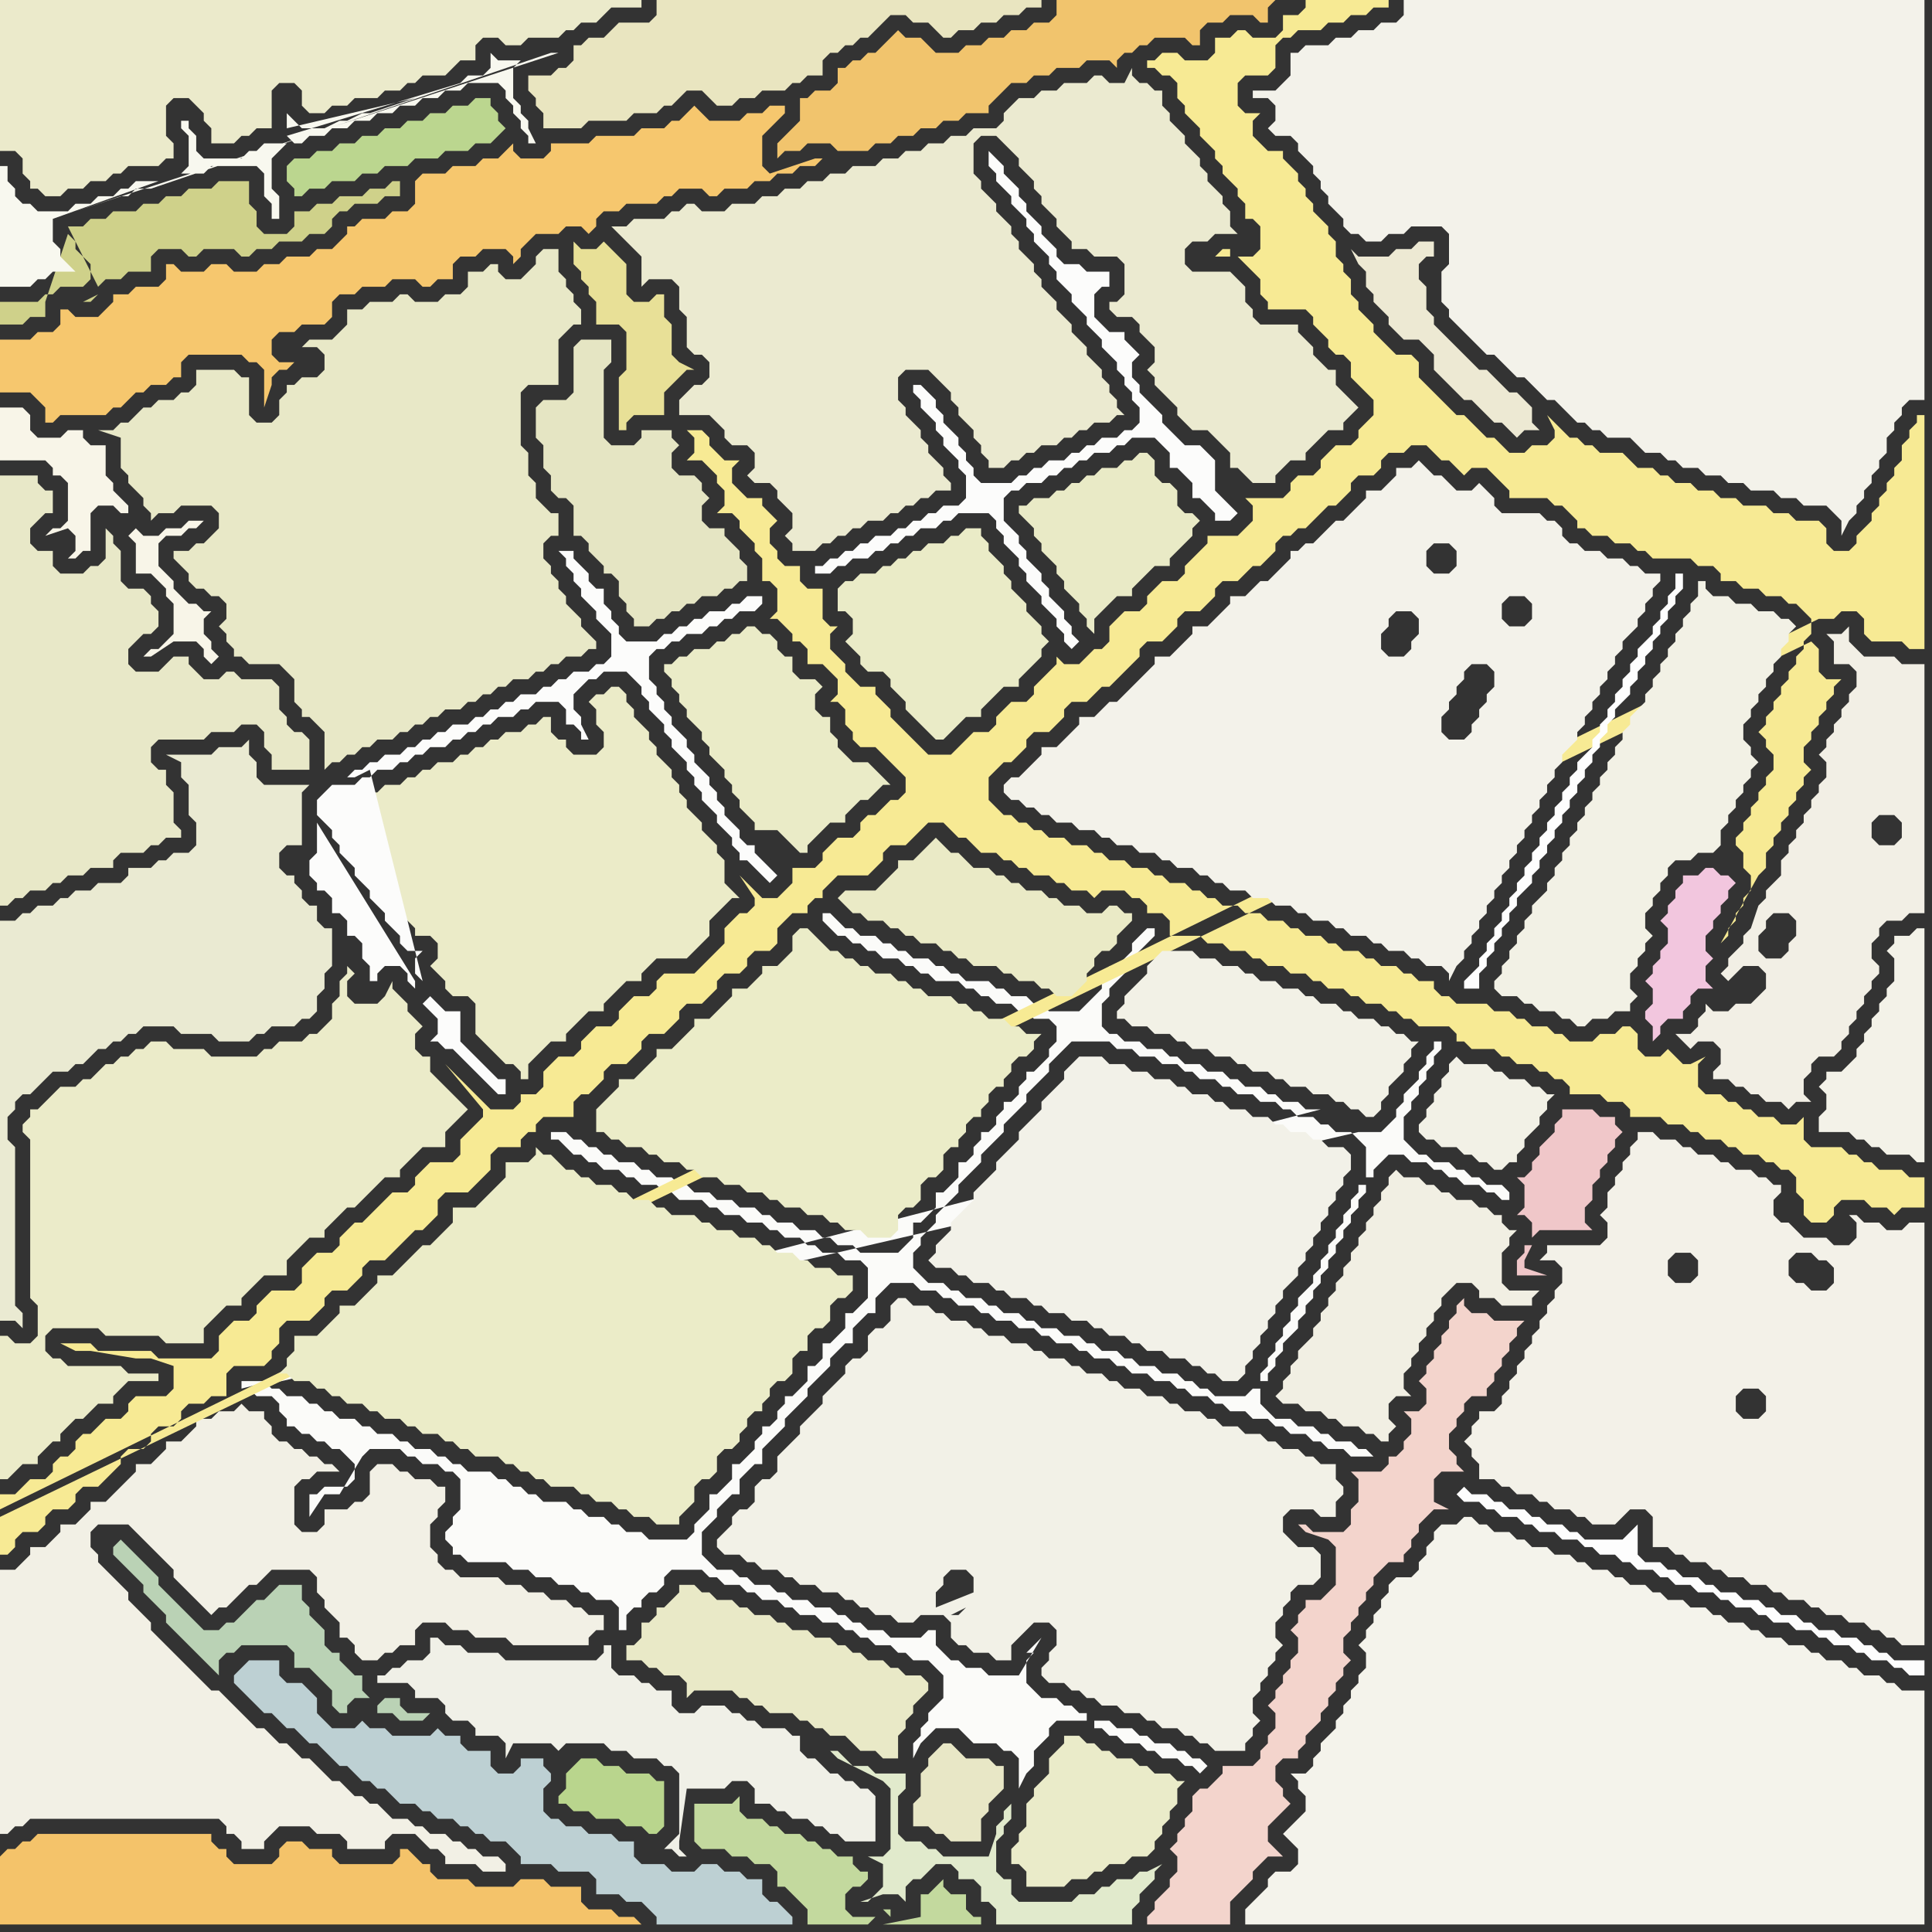 <svg width="256" height="256" xmlns="http://www.w3.org/2000/svg"><rect width="100%" height="100%" fill="#333333" stroke="none"/><script> 
var tempColor;
function hoverPath(evt){
obj = evt.target;
tempColor = obj.getAttribute("fill");
obj.setAttribute("fill","red");
//alert(tempColor);
//obj.setAttribute("stroke","red");}
function recoverPath(evt){
obj = evt.target;
obj.setAttribute("fill", tempColor);
//obj.setAttribute("stroke", tempColor);
}</script><path onmouseover="hoverPath(evt)" onmouseout="recoverPath(evt)" fill="rgb(242,240,229)" d="M  2,208l -2,0 0,35 1,0 1,-1 1,0 1,-1 25,0 1,1 0,1 1,0 1,1 0,1 3,0 0,-1 1,-1 1,-1 4,0 1,1 3,0 1,1 0,1 5,0 0,-1 1,-1 3,0 1,1 1,1 1,0 1,1 0,1 4,0 1,1 3,0 0,-1 -1,-1 -2,0 -1,-1 -1,0 -1,-1 -1,0 -1,-1 -2,0 -1,-1 -1,0 -1,-1 -2,0 -1,-1 -1,-1 -1,0 -1,-1 -1,0 -1,-1 -1,-1 -1,0 -1,-1 -1,-1 -1,-1 -1,0 -1,-1 -1,-1 -1,0 -1,-1 -1,-1 -1,0 -1,-1 -1,-1 -1,-1 -1,-1 -1,-1 -1,0 -1,-1 -6,-6 -1,-1 0,-1 -1,-1 -1,-1 -1,-1 0,-1 -1,-1 -1,-1 -2,-2 0,-1 -1,-1 0,-2 1,-1 4,0 1,1 1,1 1,1 1,1 1,1 1,1 0,1 1,1 1,1 1,1 1,1 1,1 1,-1 1,0 1,-1 1,-1 1,-1 1,0 1,-1 1,-1 5,0 1,1 0,2 1,1 0,1 1,1 1,1 0,2 1,0 1,1 0,1 1,1 2,0 1,-1 1,0 1,-1 2,0 0,-2 1,-1 3,0 1,1 2,0 1,1 4,0 1,1 10,0 0,-1 1,-1 1,0 0,-2 -2,0 -1,-1 -1,0 -1,-1 -2,0 -1,-1 -2,0 -1,-1 -2,0 -1,-1 -5,0 -1,-1 -1,0 -1,-1 0,-1 -1,-1 0,-3 1,-1 0,-1 1,-1 0,-2 -1,0 -1,-1 -2,0 -1,-1 -1,0 -1,-1 -2,0 -1,1 0,3 -1,1 -1,0 -1,1 -3,0 0,2 -1,1 -2,0 -1,-1 0,-5 1,-1 1,0 1,-1 3,0 -1,-1 -1,0 -1,-1 -1,0 -1,-1 -1,0 -1,-1 -1,0 -1,-1 0,-1 -1,-1 0,-1 -2,0 -1,-1 -1,1 -2,0 -1,1 -2,0 0,1 -1,1 -1,1 -2,0 0,1 -1,1 -1,1 -2,0 0,1 -1,1 -1,1 -2,2 -2,0 0,1 -1,1 -1,1 -2,0 0,1 -1,1 -1,1 -2,0 0,1 -1,1 -1,1Z"/>
<path onmouseover="hoverPath(evt)" onmouseout="recoverPath(evt)" fill="rgb(235,235,201)" d="M  10,176l 3,0 1,1 7,0 1,1 5,0 0,-2 1,-1 1,-1 1,-1 2,0 0,-1 1,-1 1,-1 1,-1 3,0 0,-2 1,-1 1,-1 1,-1 2,0 0,-1 1,-1 1,-1 1,-1 1,0 1,-1 1,-1 1,-1 1,-1 2,0 0,-1 1,-1 2,-2 3,0 0,-2 1,-1 1,-1 1,-1 -1,-1 0,0 -1,-1 -1,-1 -1,-1 -1,-1 0,-2 -1,0 -1,-1 0,-2 1,-1 -1,-1 0,0 -1,-1 0,-1 -1,-1 -1,-1 0,-1 -1,2 -1,1 -3,0 -1,-1 0,-2 1,-1 -1,-1 0,1 -1,1 0,2 -1,1 0,2 -1,1 -1,1 -1,0 -1,1 -3,0 -1,1 -1,0 -1,1 -6,0 -1,-1 -4,0 -1,-1 -2,0 -1,1 -1,0 -1,1 -1,0 -1,1 -1,0 -1,1 -1,1 -1,0 -1,1 -2,0 -1,1 -1,1 -1,1 -1,0 0,1 -1,1 0,1 1,1 0,21 1,1 0,4 -1,1 -2,0 -1,-1 -1,0 0,19 1,0 1,-1 0,0 1,-1 2,0 0,-1 1,-1 1,-1 1,0 0,-1 1,-1 1,-1 1,0 1,-1 1,-1 2,0 0,-1 1,-1 1,-1 4,0 0,-1 -4,0 -1,-1 -7,0 -1,-1 -1,0 -1,-1 0,-2 1,-1Z"/>
<path onmouseover="hoverPath(evt)" onmouseout="recoverPath(evt)" fill="rgb(251,251,249)" d="M  33,184l 0,0 1,1 2,0 1,1 0,1 1,1 0,1 1,0 1,1 1,0 1,1 1,0 1,1 1,0 1,1 1,1 0,2 -1,1 -3,0 -1,1 -1,0 0,3 2,-3 2,0 3,-5 1,-1 4,0 1,1 1,0 1,1 2,0 1,1 1,0 1,1 0,4 -1,1 0,1 -1,1 0,1 1,1 0,1 1,0 1,1 5,0 1,1 2,0 1,1 2,0 1,1 2,0 1,1 1,0 1,1 2,0 1,1 0,3 1,0 0,-2 1,-1 1,0 0,-1 1,-1 1,0 1,-1 0,-1 1,-1 4,0 1,1 1,0 1,1 2,0 1,1 1,0 1,1 2,0 1,1 1,0 1,1 2,0 1,1 2,0 1,1 1,0 1,1 1,0 1,1 2,0 1,1 1,0 1,1 2,0 1,1 1,1 0,3 -1,1 -1,1 0,1 -1,1 0,1 -1,1 0,2 1,-2 1,-1 1,-1 3,0 1,1 1,1 3,0 1,1 1,0 1,1 0,4 1,-2 1,-1 0,-2 1,-1 1,-1 0,-1 1,-1 4,0 0,-1 -1,0 -1,-1 -1,0 -1,-1 -2,0 -1,-1 -1,-1 0,-3 1,-1 -1,0 1,-1 1,-1 -3,5 -4,0 -1,-1 -2,0 -1,-1 -1,0 -1,-1 -1,-1 0,-2 -1,0 -1,1 -4,0 -1,-1 -2,0 -1,-1 -1,0 -1,-1 -1,0 -1,-1 -2,0 -1,-1 -2,0 -1,-1 -1,0 -1,-1 -2,0 -1,-1 -1,0 -1,-1 -2,0 -1,-1 -1,-1 0,-3 2,-2 0,-1 2,-2 1,0 0,-2 1,-1 1,-1 1,0 0,-2 1,-1 1,-1 1,-1 0,-1 1,-1 1,-1 1,-1 0,-1 1,-1 1,-1 1,-1 0,-1 1,-1 1,-1 1,0 0,-2 1,-1 1,-1 1,0 0,-2 2,-2 3,0 1,1 2,0 1,1 1,0 1,1 2,0 1,1 1,0 1,1 2,0 1,1 2,0 1,1 1,0 1,1 2,0 1,1 1,0 1,1 2,0 1,1 1,0 1,1 2,0 1,1 2,0 1,1 1,0 1,1 2,0 1,1 1,0 1,1 2,0 1,1 2,0 1,1 1,0 1,1 2,0 1,1 1,0 1,1 2,0 1,1 3,0 -1,-1 -1,0 -1,-1 -2,0 -1,-1 -1,0 -1,-1 -2,0 -1,-1 -2,0 -1,-1 -1,-1 0,-2 -1,0 -1,1 -4,0 -1,-1 -1,0 -1,-1 -1,0 -1,-1 -2,0 -1,-1 -2,0 -1,-1 -1,0 -1,-1 -2,0 -1,-1 -1,0 -1,-1 -2,0 -1,-1 -2,0 -1,-1 -1,0 -1,-1 -2,0 -1,-1 -1,0 -1,-1 -2,0 -1,-1 -1,0 -1,-1 -2,0 -1,-1 -1,-1 0,-2 1,-1 0,-1 2,-2 0,-1 2,-2 1,-1 0,-1 1,-1 1,-1 1,-1 0,-1 1,-1 1,-1 1,-1 0,-1 1,-1 1,-1 1,-1 0,-1 1,-1 1,-1 1,-1 0,-1 1,-1 1,-1 1,-1 5,0 1,1 2,0 1,1 2,0 1,1 2,0 1,1 1,0 1,1 2,0 1,1 1,0 1,1 2,0 1,1 2,0 1,1 1,0 1,1 2,0 1,1 1,0 1,1 2,0 1,1 1,1 0,4 1,0 0,-1 1,-1 1,-1 2,0 1,1 2,0 1,1 1,0 1,1 1,0 1,1 2,0 1,1 1,0 1,1 1,0 0,-1 -1,-1 -2,0 -1,-1 -1,0 -1,-1 -1,0 -1,-1 -2,0 -1,-1 -1,0 -1,-1 -1,-1 0,-3 1,-1 0,-1 1,-1 0,-1 1,-1 0,-1 1,-1 0,-1 1,-1 0,-1 -1,0 0,1 -1,1 0,1 -1,1 0,1 -1,1 -1,1 0,1 -1,1 0,1 -1,1 -1,1 -3,0 -147,34 148,-27 -1,0 0,1 -1,1 0,1 -1,1 0,1 -1,1 0,1 -1,1 0,1 -1,1 0,1 -1,1 0,1 -2,2 0,1 -1,1 0,1 -1,1 0,1 -1,1 0,1 -1,1 0,1 -1,1 0,1 1,0 0,-1 1,-1 0,-1 1,-1 0,-1 1,-1 1,-1 0,-1 1,-1 0,-1 1,-1 0,-1 1,-1 0,-1 1,-1 0,-1 1,-1 0,-1 1,-1 0,-1 1,-1 0,-1 1,-1 0,-1 1,-1 0,-1 -148,27 142,-37 -2,0 -1,-1 -2,0 -1,-1 -1,0 -1,-1 -2,0 -1,-1 -1,0 -1,-1 -2,0 -1,-1 -2,0 -1,-1 -1,0 -1,-1 -2,0 -1,-1 -2,0 -1,-1 -1,0 -1,-1 0,-3 1,-1 0,-1 2,-2 1,-1 0,-1 1,-1 1,-1 1,-1 0,-1 -1,0 -1,1 -1,1 0,1 -1,1 -1,1 -1,0 0,1 -1,1 0,1 -1,1 -1,1 -1,1 -4,0 -1,-1 -1,0 -1,-1 -2,0 -1,-1 -1,0 -1,-1 -3,0 -1,-1 -1,0 -1,-1 -1,0 -1,-1 -2,0 -1,-1 -1,0 -1,-1 -1,0 -1,-1 -2,0 -1,-1 -1,0 -1,-1 -1,-1 -1,0 0,1 1,1 0,0 1,1 1,0 1,1 1,0 1,1 1,0 1,1 2,0 1,1 1,0 1,1 1,0 1,1 3,0 1,1 1,0 1,1 1,0 1,1 2,0 1,1 1,0 1,1 2,0 1,1 0,2 -1,1 0,1 -1,1 -1,1 -1,0 0,1 -1,1 0,1 -1,1 -1,0 0,1 -1,1 0,1 -1,1 -1,0 0,1 -1,1 0,1 -1,1 -1,0 0,2 -1,1 -1,1 -1,0 0,2 -1,1 -1,1 -1,0 0,2 -2,2 -5,0 -1,-1 -2,0 -1,-1 -1,0 -1,-1 -2,0 -1,-1 -2,0 -1,-1 -1,0 -1,-1 -2,0 -1,-1 -2,0 -1,-1 -2,0 -1,-1 -1,0 -1,-1 -2,0 -1,-1 -1,0 -1,-1 -2,0 -1,-1 -1,0 -1,-1 -1,0 -1,-1 -1,0 -1,-1 -2,0 0,1 1,0 1,1 1,1 1,0 1,1 1,0 1,1 2,0 1,1 1,0 1,1 2,0 1,1 1,0 1,1 3,0 1,1 1,0 1,1 2,0 1,1 2,0 1,1 1,0 1,1 2,0 1,1 1,0 1,1 2,0 1,1 2,0 1,1 0,4 -1,1 -1,1 -1,0 0,2 -1,1 -1,1 -1,0 0,2 -1,1 -1,0 0,2 -1,1 -1,1 -1,0 0,1 -1,1 0,1 -1,1 -1,0 0,1 -1,1 0,1 -1,1 -1,1 -1,0 0,2 -1,1 -1,1 -1,0 0,2 -2,2 0,1 -1,1 -5,0 -1,-1 -2,0 -1,-1 -1,0 -1,-1 -2,0 -1,-1 -1,0 -1,-1 -3,0 -1,-1 -1,0 -1,-1 -1,0 -1,-1 -1,0 -1,-1 -3,0 -1,-1 -1,0 -1,-1 -1,0 -1,-1 -2,0 -1,-1 -1,0 -1,-1 -2,0 -1,-1 -1,0 -1,-1 -2,0 -1,-1 -1,0 -1,-1 -1,0 -1,-1 -2,0 -1,-1 -1,0 -1,-1 -3,0 0,1 143,-37 -142,37 112,44 0,1 1,0 1,1 1,0 1,1 2,0 1,1 1,0 1,1 2,0 1,1 1,0 1,1 1,-1 -1,-1 -1,0 -1,-1 -1,0 -1,-1 -2,0 -1,-1 -1,0 -1,-1 -2,0 -1,-1 -2,0 -112,-44Z"/>
<path onmouseover="hoverPath(evt)" onmouseout="recoverPath(evt)" fill="rgb(247,234,148)" d="M  0,201l 0,5 1,0 1,-1 0,-1 1,-1 2,0 1,-1 0,-1 1,-1 2,0 1,-1 0,-1 1,-1 2,0 1,-1 1,-1 1,-1 0,-1 1,-1 2,0 1,-1 0,-1 1,-1 2,0 1,-1 0,-1 1,-1 2,0 1,-1 2,0 0,-3 1,-1 4,0 1,-1 0,-1 1,-1 0,-2 1,-1 3,0 1,-1 1,-1 0,-1 1,-1 2,0 1,-1 1,-1 0,-1 1,-1 2,0 1,-1 1,-1 1,-1 1,-1 1,0 1,-1 1,-1 0,-2 1,-1 3,0 1,-1 1,-1 1,-1 0,-2 1,-1 3,0 0,-1 1,-1 1,0 0,-1 1,-1 4,0 0,-2 1,-1 1,0 1,-1 1,-1 0,-1 1,-1 2,0 1,-1 1,-1 0,-1 1,-1 2,0 1,-1 1,-1 0,-1 1,-1 2,0 1,-1 1,-1 0,-1 1,-1 2,0 1,-1 0,-1 1,-1 2,0 1,-1 0,-2 1,-1 1,-1 2,0 0,-1 1,-1 1,0 0,-1 1,-1 1,-1 4,0 1,-1 1,-1 0,-1 1,-1 2,0 1,-1 1,-1 1,-1 2,0 1,1 1,1 1,0 1,1 1,1 2,0 1,1 1,0 1,1 1,0 1,1 2,0 1,1 1,0 1,1 2,0 1,1 1,-1 3,0 1,1 1,0 1,1 0,1 2,0 1,1 0,2 4,0 1,1 2,0 1,1 2,0 1,1 1,0 1,1 2,0 1,1 2,0 1,1 1,0 1,1 2,0 1,1 1,0 1,1 2,0 1,1 1,0 1,1 1,0 1,1 4,0 1,1 0,1 1,0 1,1 3,0 1,1 1,0 1,1 2,0 1,1 1,0 1,1 1,0 1,1 0,1 4,0 1,1 2,0 1,1 0,1 4,0 1,1 2,0 1,1 1,0 1,1 2,0 1,1 1,0 1,1 2,0 1,1 1,0 1,1 1,0 1,1 0,2 1,1 0,2 1,1 2,0 1,-1 0,-1 1,-1 3,0 1,1 2,0 1,1 1,-1 3,0 0,-4 -2,0 -1,-1 -3,0 -1,-1 -1,0 -1,-1 -1,0 -1,-1 -4,0 -1,-1 0,-3 -1,1 -2,0 -1,-1 -2,0 -1,-1 -1,0 -1,-1 -1,0 -1,-1 -2,0 -1,-1 0,-3 1,-1 -2,1 -1,0 -1,-1 -1,-1 -1,1 -2,0 -1,-1 0,-2 -1,-1 -1,0 -1,1 -2,0 -1,1 -3,0 -1,-1 -1,0 -1,-1 -2,0 -1,-1 -1,0 -1,-1 -2,0 -1,-1 -4,0 -1,-1 -1,0 -1,-1 0,-1 -2,0 -1,-1 -1,0 -1,-1 -2,0 -1,-1 -1,0 -1,-1 -2,0 -1,-1 -1,0 -1,-1 -2,0 -1,-1 -1,0 -1,-1 -2,0 -1,-1 -2,0 -1,-1 -2,0 -1,-1 -1,0 -1,-1 -1,0 -1,-1 -2,0 -1,-1 -1,0 -1,-1 -2,0 -1,-1 -2,0 -1,-1 -1,0 -1,-1 -2,0 -1,-1 -2,0 -1,-1 -1,0 -1,-1 -1,0 -1,-1 -1,0 -1,-1 -1,-1 0,-3 1,-1 1,-1 1,0 1,-1 1,-1 0,-1 1,-1 2,0 1,-1 1,-1 0,-1 1,-1 2,0 1,-1 1,-1 1,0 1,-1 1,-1 1,-1 1,-1 0,-1 1,-1 2,0 1,-1 1,-1 0,-1 1,-1 2,0 1,-1 1,-1 0,-1 1,-1 2,0 1,-1 1,-1 1,0 1,-1 1,-1 0,-1 1,-1 1,0 1,-1 1,0 1,-1 1,-1 1,-1 1,0 1,-1 1,-1 0,-1 1,-1 2,0 1,-1 0,-1 1,-1 2,0 1,-1 2,0 1,1 1,1 1,0 1,1 1,1 1,-1 2,0 1,1 1,1 1,1 0,1 5,0 1,1 1,0 1,1 1,1 0,1 1,0 1,1 2,0 1,1 2,0 1,1 1,0 1,1 5,0 1,1 2,0 1,1 0,1 2,0 1,1 2,0 1,1 2,0 1,1 1,0 1,1 1,1 0,2 -1,1 0,1 -1,1 0,1 -1,1 0,1 -1,1 0,1 -1,1 0,1 -1,1 0,1 -1,1 1,1 0,1 1,1 0,2 -1,1 0,1 -1,1 0,1 -1,1 0,1 -1,1 0,1 -1,1 0,1 1,1 0,2 1,1 0,2 -1,1 0,1 -1,1 0,1 -1,1 0,1 -1,1 5,-9 0,0 1,-1 0,-2 1,-1 0,-1 1,-1 0,-1 1,-1 0,-1 1,-1 0,-1 1,-1 0,-1 1,-1 -1,-1 0,-2 1,-1 0,-1 1,-1 0,-1 1,-1 0,-1 1,-1 0,-1 1,-1 -2,0 -1,-1 0,-3 -1,-1 -240,116 241,-119 2,0 1,-1 2,0 1,1 0,2 1,1 4,0 1,1 2,0 0,-31 -1,0 0,1 -1,1 0,1 -1,1 0,2 -1,1 0,1 -1,1 0,1 -1,1 0,1 -1,1 0,1 -2,2 0,1 -1,1 -2,0 -1,-1 0,-2 -1,-1 -3,0 -1,-1 -2,0 -1,-1 -3,0 -1,-1 -2,0 -1,-1 -2,0 -1,-1 -2,0 -1,-1 -1,0 -1,-1 -2,0 -1,-1 -1,-1 -3,0 -1,-1 -1,0 -1,-1 -1,0 -1,-1 -1,-1 -1,-1 1,2 0,1 -1,1 -2,0 -1,1 -2,0 -1,-1 -1,-1 -1,0 -1,-1 -1,-1 -1,-1 -1,0 -1,-1 -1,-1 -1,-1 -1,-1 -1,-1 0,-2 -1,-1 -2,0 -1,-1 -1,-1 -1,-1 0,-1 -1,-1 -1,-1 0,-1 -1,-1 0,-2 -1,-1 0,-1 -1,-1 0,-2 -1,-1 0,-1 -1,-1 -1,-1 0,-1 -1,-1 0,-1 -1,-1 0,-1 -1,-1 -1,-1 0,-1 -2,0 -1,-1 -1,-1 0,-2 1,-1 -2,0 -1,-1 0,-3 1,-1 3,0 1,-1 0,-3 1,-1 1,0 1,-1 3,0 1,-1 2,0 1,-1 2,0 1,-1 2,0 0,-1 -11,0 0,1 -1,1 -2,0 0,2 -1,1 -3,0 -1,-1 -1,0 -1,1 -2,0 0,2 -1,1 -3,0 -1,-1 -2,0 -1,1 -1,0 0,1 1,0 1,1 1,0 1,1 0,2 1,1 0,1 1,1 1,1 0,1 1,1 1,1 0,1 1,1 0,1 1,1 1,1 0,1 1,1 0,2 1,0 1,1 0,3 -1,1 -2,0 3,3 0,2 1,1 0,1 5,0 1,1 0,1 1,1 1,1 0,1 1,1 1,0 1,1 0,2 1,1 1,1 1,1 0,2 -1,1 -1,1 0,1 -1,1 -2,0 -1,1 -1,1 0,1 -1,1 -2,0 -1,1 0,1 -1,1 -5,0 1,1 0,2 -1,1 -1,1 -4,0 0,1 -1,1 -1,1 -1,1 0,1 -1,1 -2,0 -1,1 -1,1 0,1 -1,1 -2,0 -1,1 -1,1 0,2 -1,1 -1,0 -1,1 -1,1 -2,0 -1,-1 0,1 -2,2 -1,1 0,1 -1,1 -2,0 -1,1 -1,1 0,1 -1,1 -2,0 -1,1 -1,1 -1,1 -3,0 -1,-1 -1,-1 -1,-1 -1,-1 -1,-1 0,-1 -1,-1 -1,-1 0,-1 -2,0 -1,-1 -1,-1 0,-1 -1,-1 -1,-1 0,-2 1,-1 -1,0 -1,-1 0,-4 -2,0 -1,-1 0,-2 -2,0 -1,-1 0,-1 -1,-1 0,-2 1,-1 -1,-1 0,0 -1,-1 0,-1 -2,0 -1,-1 -1,-1 0,-2 1,-1 -2,0 -1,-1 -1,-1 0,-1 -1,-1 -2,0 1,1 0,2 -1,1 2,0 1,1 1,1 0,1 1,1 0,2 -1,1 2,0 1,1 0,1 1,1 1,1 0,1 1,1 0,3 1,0 1,1 0,3 -1,1 1,0 1,1 0,0 1,1 0,1 1,0 1,1 0,2 2,0 1,1 1,1 0,2 -1,1 1,0 1,1 0,2 1,1 0,1 1,1 2,0 1,1 1,1 1,1 1,1 0,2 -1,1 -1,0 -1,1 -1,1 -1,0 -1,1 0,1 -1,1 -2,0 -1,1 -1,1 0,1 -1,1 -3,0 0,2 -1,1 -1,1 -2,0 -1,-1 -1,-1 -1,-1 2,3 0,1 -1,1 -1,0 -1,1 -1,1 0,2 -1,1 -3,3 -4,0 -1,1 0,1 -1,1 -2,0 -1,1 -1,1 0,1 -1,1 -2,0 -1,1 -1,1 0,1 -1,1 -2,0 -1,1 -1,1 0,2 -1,1 -2,0 0,1 -1,1 -3,0 -1,-1 -1,-1 -1,-1 -1,-1 -1,-1 -1,-1 5,6 0,1 -2,2 -1,1 0,2 -1,1 -3,0 -1,1 -1,1 0,1 -1,1 -2,0 -3,3 -1,1 -1,0 -1,1 -1,1 0,1 -1,1 -2,0 -1,1 -1,1 0,2 -1,1 -3,0 -1,1 -1,1 0,1 -1,1 -2,0 -1,1 -1,1 0,2 -1,1 -7,0 -1,-1 -7,0 -1,-1 -4,0 2,1 2,0 6,1 2,0 3,1 0,3 -1,1 -4,0 -1,1 0,1 -1,1 -2,0 -1,1 -1,1 -1,0 -1,1 0,1 -1,1 -1,0 -1,1 0,1 -1,1 -2,0 -1,1 -1,1 -2,0 0,2 241,-118 -241,119 163,-168 -1,0 -1,1 2,0 0,-1 -163,168Z"/>
<path onmouseover="hoverPath(evt)" onmouseout="recoverPath(evt)" fill="rgb(235,236,200)" d="M  81,145l -1,1 -1,1 0,3 1,0 1,1 1,0 1,1 2,0 1,1 1,0 1,1 2,0 1,1 1,0 1,1 2,0 1,1 2,0 1,1 2,0 1,1 1,0 1,1 2,0 1,1 2,0 1,1 1,0 1,1 2,0 1,1 3,0 1,-1 0,-2 1,-1 1,0 1,-1 0,-2 1,-1 1,0 1,-1 0,-2 1,-1 1,0 0,-1 1,-1 0,-1 1,-1 1,0 0,-1 1,-1 0,-1 1,-1 1,0 0,-1 1,-1 0,-1 1,-1 1,0 1,-1 0,-1 1,-1 -2,0 -1,-1 -1,0 -1,-1 -2,0 -1,-1 -1,0 -1,-1 -1,0 -1,-1 -3,0 -1,-1 -1,0 -1,-1 -1,0 -1,-1 -2,0 -1,-1 -1,0 -1,-1 -1,0 -1,-1 -1,0 -1,-1 -1,-1 -1,-1 -1,0 -1,1 0,2 -1,1 -1,1 -2,0 0,1 -1,1 -1,1 -2,0 0,1 -1,1 -1,1 -1,1 -2,0 0,1 -1,1 -1,1 -1,1 -2,0 0,1 -1,1 -1,1 -1,1 -2,0 0,1 -1,1Z"/>
<path onmouseover="hoverPath(evt)" onmouseout="recoverPath(evt)" fill="rgb(232,232,199)" d="M  56,96l 0,0 1,-1 1,0 1,-1 2,0 1,-1 1,0 1,-1 1,0 1,-1 1,0 1,-1 2,0 1,-1 1,0 1,-1 1,0 1,-1 2,0 1,-1 1,0 0,-1 -1,-1 0,0 -1,-1 0,-1 -1,-1 -1,-1 0,-1 -1,-1 0,-1 -1,-1 0,-1 -1,-1 0,-2 1,-1 1,0 0,-3 -1,0 -1,-1 -1,-1 0,-2 -1,-1 0,-3 -1,-1 0,-7 1,-1 4,0 0,-6 1,-1 1,-1 1,0 0,-2 -1,-1 0,-1 -1,-1 0,-1 -1,-1 0,-3 -2,0 -1,1 0,1 -2,2 -2,0 -1,-1 0,-1 -1,0 -1,1 -2,0 0,2 -1,1 -2,0 -1,1 -3,0 -1,-1 -1,0 -1,1 -3,0 -1,1 -2,0 0,2 -1,1 -1,1 -3,0 -1,1 2,0 1,1 0,2 -1,1 -2,0 -1,1 -1,0 0,1 -1,1 0,2 -1,1 -2,0 -1,-1 0,-5 -1,0 -1,-1 -5,0 0,2 -1,1 -1,0 -1,1 -2,0 -1,1 -1,0 -1,1 -1,1 -1,0 -1,1 -2,0 3,1 0,4 1,1 0,1 1,1 1,1 0,1 1,1 0,1 1,-1 2,0 1,-1 4,0 1,1 0,2 -1,1 -1,1 -1,0 -1,1 -2,0 0,1 1,1 0,0 1,1 0,1 1,1 1,0 1,1 1,0 1,1 0,2 -1,1 1,1 0,1 1,1 0,1 1,0 1,1 4,0 1,1 1,1 0,3 1,1 0,1 1,0 1,1 1,1 0,5 1,-1 1,0 1,-1 1,0 1,-1 1,0 1,-1 2,0 1,-1 1,0 1,-1Z"/>
<path onmouseover="hoverPath(evt)" onmouseout="recoverPath(evt)" fill="rgb(185,213,141)" d="M  76,234l 0,0 -1,1 0,2 -1,1 0,1 1,0 1,1 2,0 1,1 3,0 1,1 2,0 1,1 1,0 1,-1 0,-6 -1,0 -1,-1 -3,0 -1,-1 -2,0 -1,-1 -2,0 -1,1Z"/>
<path onmouseover="hoverPath(evt)" onmouseout="recoverPath(evt)" fill="rgb(244,243,235)" d="M  191,202l -1,1 0,1 -1,1 0,1 -1,1 0,1 -1,1 -2,0 -1,1 0,1 -1,1 0,1 -1,1 0,1 -1,1 0,1 -1,1 1,1 0,2 -1,1 0,1 -1,1 0,1 -1,1 0,1 -1,1 0,1 -1,1 -1,1 0,1 -1,1 0,1 -1,1 -2,0 1,1 0,1 1,1 0,2 -2,2 -1,1 1,1 1,1 0,2 -1,1 -2,0 -1,1 0,1 -1,1 -1,1 -1,1 0,2 90,0 0,-31 -3,0 -1,-1 -1,0 -1,-1 -2,0 -1,-1 -1,0 -1,-1 -2,0 -1,-1 -1,0 -1,-1 -2,0 -1,-1 -2,0 -1,-1 -1,0 -1,-1 -2,0 -1,-1 -1,0 -1,-1 -2,0 -1,-1 -2,0 -1,-1 -1,0 -1,-1 -2,0 -1,-1 -1,0 -1,-1 -2,0 -1,-1 -1,0 -1,-1 -2,0 -1,-1 -2,0 -1,-1 -1,0 -1,-1 -2,0 -1,-1 -1,0 -1,-1 -1,0 -1,1Z"/>
<path onmouseover="hoverPath(evt)" onmouseout="recoverPath(evt)" fill="rgb(232,232,200)" d="M  27,90l 0,0 -1,-1 -1,-1 0,-1 -2,0 -1,1 -1,1 -3,0 -1,-1 0,-2 2,-2 1,0 1,-1 0,-2 -1,-1 0,-1 -1,-1 -2,0 -1,-1 0,-4 -1,-1 0,-1 -1,-1 0,4 -1,1 -1,0 -1,1 -3,0 -1,-1 0,-2 -2,0 -1,-1 0,-2 2,-2 1,0 0,-3 -1,0 -1,-1 0,-1 -5,0 0,57 1,0 1,-1 1,0 1,-1 2,0 1,-1 1,0 1,-1 2,0 1,-1 3,0 0,-1 1,-1 3,0 1,-1 1,0 1,-1 2,0 0,-1 -1,-1 0,-4 -1,-1 0,-2 -1,0 -1,-1 0,-2 1,-1 6,0 1,-1 3,0 1,-1 2,0 1,1 0,2 1,1 0,2 5,0 0,-4 -1,-1 -1,0 -1,-1 0,-1 -1,-1 0,-3 -1,-1 -4,0 -1,-1 -1,0 -1,1Z"/>
<path onmouseover="hoverPath(evt)" onmouseout="recoverPath(evt)" fill="rgb(235,235,200)" d="M  47,106l -2,0 -1,1 1,1 0,0 1,1 0,1 1,1 0,1 1,1 1,1 0,1 1,1 1,1 0,1 1,1 1,1 0,1 1,1 1,1 0,1 2,0 1,1 0,2 -1,1 1,1 0,0 1,1 0,1 1,1 2,0 1,1 0,4 1,1 1,1 1,1 1,1 1,0 1,1 0,1 1,0 0,-2 3,-3 2,0 0,-1 1,-1 1,-1 1,-1 2,0 0,-1 1,-1 1,-1 1,-1 2,0 0,-1 1,-1 1,-1 4,0 1,-1 1,-1 1,-1 0,-2 2,-2 1,-1 1,0 -1,-1 0,0 -1,-1 0,-3 -1,-1 0,-1 -1,-1 -1,-1 0,-1 -1,-1 -1,-1 0,-1 -1,-1 0,-1 -1,-1 0,-1 -1,-1 -1,-1 0,-1 -1,-1 0,-1 -1,-1 -1,-1 0,-1 -1,-1 0,-1 -1,-1 -1,0 -1,1 -1,0 -1,1 1,1 0,2 1,1 0,2 -1,1 -3,0 -1,-1 0,-1 -1,0 -1,-1 0,-2 -1,0 -1,1 -1,0 -1,1 -2,0 -1,1 -1,0 -1,1 -1,0 -1,1 -1,0 -1,1 -2,0 -1,1 -1,0 -1,1 -1,0 -1,1 -2,0 -1,1 -1,0 -1,1Z"/>
<path onmouseover="hoverPath(evt)" onmouseout="recoverPath(evt)" fill="rgb(234,235,201)" d="M  135,243l 0,1 -1,1 0,2 1,0 1,1 0,2 5,0 1,-1 2,0 1,-1 1,0 1,-1 2,0 1,-1 2,0 1,-1 0,-1 1,-1 0,-1 1,-1 0,-1 1,-1 0,-2 1,-1 -1,0 -1,-1 -2,0 -1,-1 -1,0 -1,-1 -2,0 -1,-1 -1,0 -1,-1 -1,0 -1,-1 -2,0 0,1 -1,1 -1,1 0,2 -1,1 -1,1 0,1 -1,1 0,3 -1,1Z"/>
<path onmouseover="hoverPath(evt)" onmouseout="recoverPath(evt)" fill="rgb(233,234,198)" d="M  138,66l -1,0 -1,1 -1,0 0,1 1,1 0,0 1,1 0,1 1,1 0,1 1,1 1,1 0,1 1,1 0,1 1,1 1,1 0,1 1,1 0,1 1,1 0,-2 1,-1 1,-1 1,-1 2,0 0,-1 1,-1 1,-1 1,-1 2,0 0,-1 3,-3 0,-1 1,-1 -1,-1 -1,0 -1,-1 0,-2 -1,-1 -1,0 -1,-1 0,-2 -1,-1 -1,0 -1,1 -1,0 -1,1 -2,0 -1,1 -1,0 -1,1 -1,0 -1,1 -1,0 -1,1Z"/>
<path onmouseover="hoverPath(evt)" onmouseout="recoverPath(evt)" fill="rgb(242,239,229)" d="M  238,123l 0,1 -1,1 0,1 -1,1 -2,0 -1,-1 0,-2 1,-1 0,-1 1,-1 2,0 1,1 0,1 -6,0 -1,1 0,1 -1,1 -1,1 0,1 -1,1 1,1 1,-1 0,0 1,-1 2,0 1,1 0,2 -1,1 -1,1 -2,0 -1,1 -2,0 -1,-1 0,1 -1,1 0,1 -1,1 -2,0 1,1 0,0 1,1 1,-1 2,0 1,1 0,2 -1,1 0,1 2,0 1,1 1,0 1,1 1,0 1,1 2,0 1,1 1,-1 2,0 -1,-1 0,-2 1,-1 0,-1 1,-1 2,0 1,-1 0,-1 1,-1 0,-1 1,-1 0,-1 1,-1 0,-1 1,-1 0,-1 1,-1 0,-1 -1,-1 0,-2 1,-1 0,-1 1,-1 2,0 1,-1 2,0 0,-33 -3,0 -1,-1 -4,0 -1,-1 -1,-1 0,-2 -1,1 -2,0 1,1 0,3 2,0 1,1 0,2 -1,1 0,1 -1,1 0,1 -1,1 0,1 -1,1 0,1 -1,1 1,1 0,2 -1,1 0,1 -1,1 0,1 -1,1 0,1 -1,1 0,1 -1,1 0,1 -1,1 0,2 -1,1 -1,1 0,1 -1,1 -1,3 6,0 -6,-1 0,0 6,1 14,-14 0,2 -1,1 -2,0 -1,-1 0,-2 1,-1 2,0 1,1 -14,14Z"/>
<path onmouseover="hoverPath(evt)" onmouseout="recoverPath(evt)" fill="rgb(235,236,200)" d="M  38,180l 0,1 -1,1 1,0 1,1 2,0 1,1 1,0 1,1 1,0 1,1 2,0 1,1 1,0 1,1 2,0 1,1 1,0 1,1 2,0 1,1 1,0 1,1 1,0 1,1 3,0 1,1 1,0 1,1 1,0 1,1 1,0 1,1 3,0 1,1 1,0 1,1 2,0 1,1 1,0 1,1 2,0 1,1 3,0 0,-1 1,-1 1,-1 0,-2 1,-1 1,0 1,-1 0,-2 1,-1 1,0 1,-1 0,-1 1,-1 0,-1 1,-1 1,0 0,-1 1,-1 0,-1 1,-1 1,0 1,-1 0,-2 1,-1 1,0 0,-2 1,-1 1,0 1,-1 0,-2 1,-1 1,0 1,-1 0,-2 -2,0 -1,-1 -2,0 -1,-1 -1,0 -1,-1 -2,0 -1,-1 -1,0 -1,-1 -2,0 -1,-1 -2,0 -1,-1 -1,0 -1,-1 -3,0 -1,-1 -1,0 -1,-1 -2,0 -1,-1 -1,0 -1,-1 -2,0 -1,-1 -1,0 -1,-1 -1,0 -1,-1 -1,-1 -1,0 -1,-1 0,1 -1,1 -3,0 0,2 -1,1 -1,1 -1,1 -1,1 -3,0 0,2 -1,1 -2,2 -1,0 -3,3 -1,1 -2,0 0,1 -1,1 -1,1 -1,1 -2,0 0,1 -1,1 -1,1 -1,1 -3,0 0,2 -1,1Z"/>
<path onmouseover="hoverPath(evt)" onmouseout="recoverPath(evt)" fill="rgb(233,229,192)" d="M  71,13l 0,1 1,1 0,2 5,0 1,-1 5,0 1,-1 3,0 1,-1 1,0 1,-1 1,-1 2,0 1,1 1,1 2,0 1,-1 2,0 1,-1 3,0 1,-1 1,0 1,-1 2,0 0,-2 1,-1 1,0 1,-1 1,0 1,-1 1,0 1,-1 1,-1 1,-1 2,0 1,1 2,0 1,1 1,1 1,0 1,-1 2,0 1,-1 2,0 1,-1 2,0 1,-1 2,0 0,-1 -51,0 0,2 -1,1 -4,0 -1,1 -1,1 -2,0 -1,1 -1,0 0,2 -1,1 -1,0 -1,1 -3,0 0,2 1,1Z"/>
<path onmouseover="hoverPath(evt)" onmouseout="recoverPath(evt)" fill="rgb(235,234,208)" d="M  91,52l 0,0 -1,1 0,2 4,0 1,1 1,1 0,1 1,1 2,0 1,1 0,2 -1,1 1,1 2,0 1,1 0,1 1,1 1,1 0,2 -1,1 1,1 0,1 3,0 1,-1 1,0 1,-1 1,0 1,-1 1,0 1,-1 2,0 1,-1 1,0 1,-1 1,0 1,-1 1,0 1,-1 2,0 0,-1 -1,-1 0,-1 -1,-1 -1,-1 0,-1 -1,-1 0,-1 -1,-1 -1,-1 0,-1 -1,-1 0,-3 1,-1 3,0 1,1 1,1 1,1 0,1 1,1 0,1 1,1 1,1 0,1 1,1 0,1 1,1 0,1 2,0 1,-1 1,0 1,-1 1,0 1,-1 2,0 1,-1 1,0 1,-1 1,0 1,-1 2,0 1,-1 1,0 -1,-1 0,-1 -1,-1 0,-1 -1,-1 0,-1 -1,-1 -1,-1 0,-1 -1,-1 -1,-1 0,-1 -1,-1 -1,-1 0,-1 -1,-1 -1,-1 0,-1 -1,-1 0,-1 -1,-1 -1,-1 0,-1 -1,-1 0,-1 -1,-1 -1,-1 0,-1 -1,-1 -1,-1 0,-1 -1,-1 0,-4 1,-1 2,0 1,1 1,1 1,1 0,1 1,1 1,1 0,1 1,1 0,1 1,1 1,1 0,1 1,1 1,1 0,1 2,0 1,1 3,0 1,1 0,4 -1,1 -1,0 0,1 1,1 2,0 1,1 0,1 1,1 1,1 0,2 -1,1 1,1 0,1 1,1 1,1 1,1 0,1 1,1 1,1 2,0 1,1 1,1 1,1 0,2 1,0 1,1 1,1 3,0 0,-1 1,-1 1,-1 2,0 0,-1 1,-1 1,-1 1,-1 2,0 0,-1 1,-1 1,-1 -1,-1 0,0 -1,-1 -1,-1 0,-2 -1,0 -1,-1 -1,-1 0,-1 -1,-1 -1,-1 0,-1 -5,0 -1,-1 0,-1 -1,-1 0,-2 -1,-1 -1,-1 -5,0 -1,-1 0,-2 1,-1 2,0 1,-1 3,0 -1,-1 0,-2 -1,-1 0,-1 -1,-1 -1,-1 0,-1 -1,-1 0,-1 -1,-1 -1,-1 0,-1 -1,-1 -1,-1 0,-1 -1,-1 0,-2 -1,0 -1,-1 -1,0 -1,-1 0,-1 -1,2 -2,0 -1,-1 -1,0 -1,1 -3,0 -1,1 -2,0 -1,1 -2,0 -1,1 -1,1 0,1 -1,1 -3,0 -1,1 -2,0 -1,1 -2,0 -1,1 -2,0 -1,1 -2,0 -1,1 -3,0 -1,1 -2,0 -1,1 -2,0 -1,1 -2,0 -1,1 -2,0 -1,1 -3,0 -1,1 -3,0 -1,-1 -1,0 -1,1 -1,0 -1,1 -4,0 -1,1 -2,0 1,1 0,0 1,1 1,1 1,1 0,4 1,-1 3,0 1,1 0,3 1,1 0,4 1,1 1,0 1,1 0,2 -1,1 -1,0 -1,1Z"/>
<path onmouseover="hoverPath(evt)" onmouseout="recoverPath(evt)" fill="rgb(234,234,198)" d="M  118,116l 0,0 -1,1 -1,1 -4,0 -1,1 1,1 0,0 1,1 1,0 1,1 2,0 1,1 1,0 1,1 1,0 1,1 2,0 1,1 1,0 1,1 1,0 1,1 3,0 1,1 1,0 1,1 2,0 1,1 1,0 1,1 2,0 1,-1 0,0 1,-1 0,-1 1,-1 0,-1 1,-1 1,0 1,-1 0,-1 1,-1 1,-1 0,-1 -1,0 -1,-1 -1,0 -1,1 -2,0 -1,-1 -2,0 -1,-1 -1,0 -1,-1 -2,0 -1,-1 -1,0 -1,-1 -1,0 -1,-1 -2,0 -1,-1 -1,-1 -1,0 -1,-1 -1,-1 -1,1 -1,1 -1,1 -2,0 0,1 -1,1Z"/>
<path onmouseover="hoverPath(evt)" onmouseout="recoverPath(evt)" fill="rgb(232,231,198)" d="M  127,244l 3,0 0,-3 1,-1 0,-1 1,-1 1,-1 0,-3 -1,0 -1,-1 -3,0 -1,-1 -1,-1 -1,0 -1,1 -1,1 0,1 -1,1 0,3 -1,1 0,3 2,0 1,1 1,0 1,1Z"/>
<path onmouseover="hoverPath(evt)" onmouseout="recoverPath(evt)" fill="rgb(243,242,234)" d="M  191,36l 0,4 1,1 0,1 1,1 1,1 1,1 1,1 1,1 1,0 1,1 1,1 1,1 1,0 1,1 1,1 1,1 1,0 1,1 1,1 1,1 1,0 1,1 1,0 1,1 3,0 1,1 1,1 2,0 1,1 1,0 1,1 2,0 1,1 2,0 1,1 2,0 1,1 3,0 1,1 2,0 1,1 3,0 1,1 1,1 0,2 1,-2 0,0 1,-1 0,-1 1,-1 0,-1 1,-1 0,-1 1,-1 0,-1 1,-1 0,-2 1,-1 0,-1 1,-1 0,-1 1,-1 2,0 0,-53 -69,0 0,2 -1,1 -2,0 -1,1 -2,0 -1,1 -2,0 -1,1 -3,0 -1,1 -1,0 0,3 -1,1 -1,1 -3,0 0,1 2,0 1,1 0,2 -1,1 1,1 2,0 1,1 0,1 1,1 1,1 0,1 1,1 0,1 1,1 0,1 1,1 1,1 0,1 1,1 1,0 1,1 2,0 1,-1 2,0 1,-1 4,0 1,1 0,4 -1,1 3,-4 2,0 1,-1 0,0 -3,1 -3,4 6,-6 0,-1 -1,-1 0,0 1,2 -6,6 4,-8 -1,0 -1,1 0,0 2,-1 -4,8Z"/>
<path onmouseover="hoverPath(evt)" onmouseout="recoverPath(evt)" fill="rgb(246,199,110)" d="M  2,45l -2,0 0,7 4,0 1,1 1,1 0,2 1,0 1,-1 6,0 1,-1 1,0 1,-1 1,-1 1,0 1,-1 2,0 1,-1 1,0 0,-2 1,-1 7,0 1,1 1,0 1,1 0,5 1,-3 0,-1 1,-1 1,0 1,-1 -2,0 -1,-1 0,-2 1,-1 2,0 1,-1 3,0 1,-1 0,-2 1,-1 2,0 1,-1 3,0 1,-1 3,0 1,1 1,0 1,-1 2,0 0,-2 1,-1 2,0 1,-1 3,0 1,1 0,1 1,-1 0,-1 1,-1 1,-1 3,0 1,-1 2,0 1,1 1,-1 0,-1 1,-1 2,0 1,-1 4,0 1,-1 1,0 1,-1 3,0 1,1 1,0 1,-1 3,0 1,-1 2,0 1,-1 2,0 1,-1 2,0 1,-1 -1,0 -3,1 -3,1 -1,-1 0,-4 1,-1 1,-1 1,-1 0,-1 -2,0 -1,1 -2,0 -1,1 -4,0 -1,-1 -1,-1 -1,1 -1,1 -1,0 -1,1 -3,0 -1,1 -5,0 -1,1 -5,0 0,1 -1,1 -3,0 -1,-1 0,-1 -1,1 0,0 -1,1 -2,0 -1,1 -3,0 -1,1 -3,0 -1,1 0,3 -1,1 -2,0 -1,1 -3,0 -1,1 -1,0 0,1 -1,1 -1,1 -2,0 -1,1 -3,0 -1,1 -2,0 -1,1 -3,0 -1,-1 -2,0 -1,1 -3,0 -1,-1 -1,0 0,2 -1,1 -3,0 -1,1 -2,0 0,1 -1,1 -1,1 -3,0 -1,-1 -1,0 0,2 -1,1 -2,0 -1,1Z"/>
<path onmouseover="hoverPath(evt)" onmouseout="recoverPath(evt)" fill="rgb(186,210,181)" d="M  15,205l 0,1 1,1 1,1 1,1 1,1 0,1 1,1 1,1 1,1 0,1 1,1 1,1 2,2 1,1 1,1 1,1 0,-2 1,-1 1,0 1,-1 6,0 1,1 0,2 2,0 1,1 1,1 1,1 0,2 1,1 1,0 0,-1 1,-1 2,0 -1,-1 0,-2 -1,0 -1,-1 -1,-1 0,-1 -1,0 -1,-1 0,-2 -1,-1 -1,-1 0,-1 -1,-1 0,-2 -3,0 -1,1 -1,1 -1,0 -1,1 -2,2 -1,0 -1,1 -2,0 -1,-1 -1,-1 -1,-1 -1,-1 -1,-1 -1,-1 0,-1 -1,-1 -1,-1 -1,-1 -1,-1 -1,-1 -1,1 35,21 0,1 2,0 1,1 3,0 1,-1 -3,0 -1,-1 0,-1 -2,0 -1,1 -35,-21Z"/>
<path onmouseover="hoverPath(evt)" onmouseout="recoverPath(evt)" fill="rgb(252,252,251)" d="M  56,133l 0,0 1,1 1,1 0,2 -1,1 1,0 1,1 1,0 1,1 1,1 1,1 1,1 1,1 1,1 1,0 0,-2 -1,0 -1,-1 -1,-1 -1,-1 -1,-1 -1,-1 0,-4 -2,0 -1,-1 -1,-1 -1,1 0,-3 -1,-1 0,-2 1,-1 -2,0 -1,-1 0,-1 -1,-1 -1,-1 0,-1 -1,-1 -1,-1 0,-1 -1,-1 -1,-1 0,-1 -1,-1 -1,-1 0,-1 -1,-1 0,-1 -1,-1 -1,-1 0,-2 1,-1 0,0 1,-1 3,0 1,-1 1,0 1,-1 2,0 1,-1 1,0 1,-1 1,0 1,-1 2,0 1,-1 1,0 1,-1 1,0 1,-1 1,0 1,-1 2,0 1,-1 1,0 1,-1 3,0 1,1 0,2 1,0 1,1 0,1 1,0 -1,-2 0,-1 -1,-1 0,-2 1,-1 1,-1 1,0 1,-1 3,0 1,1 1,1 0,1 1,1 0,1 1,1 1,1 0,1 1,1 0,1 1,1 1,1 0,1 1,1 0,1 1,1 0,1 1,1 1,1 0,1 1,1 1,1 0,1 1,1 0,1 1,0 3,3 1,-1 0,0 -1,-1 0,0 -1,-1 -1,-1 0,-1 -1,0 -1,-1 0,-1 -1,-1 -1,-1 0,-1 -1,-1 0,-1 -1,-1 0,-1 -1,-1 -1,-1 0,-1 -1,-1 0,-1 -1,-1 -1,-1 0,-1 -1,-1 0,-1 -1,-1 0,-1 -1,-1 0,-3 1,-1 1,0 1,-1 1,0 1,-1 2,0 1,-1 1,0 1,-1 1,0 1,-1 2,0 1,-1 0,-1 -2,0 -1,1 -1,0 -1,1 -2,0 -1,1 -1,0 -1,1 -1,0 -1,1 -1,0 -1,1 -4,0 -1,-1 0,-1 -1,-1 0,-1 -1,-1 0,-2 -1,0 -1,-1 0,-1 -1,-1 -1,-1 0,-1 -2,0 1,1 0,1 1,1 0,1 1,1 0,1 1,1 1,1 0,1 1,1 1,1 0,3 -1,1 -1,0 -1,1 -2,0 -1,1 -1,0 -1,1 -1,0 -1,1 -2,0 -1,1 -1,0 -1,1 -1,0 -1,1 -1,0 -1,1 -2,0 -1,1 -1,0 -1,1 -1,0 -1,1 -1,0 -1,1 -2,0 -1,1 -1,0 -1,1 -1,0 -1,1 1,0 2,-1 7,28 0,3 -14,-24 0,4 -1,1 0,2 1,1 0,1 1,0 1,1 0,2 1,0 1,1 0,2 1,0 1,1 0,2 1,1 0,2 1,0 0,-1 1,-1 2,0 1,1 0,1 1,1 0,-1 -13,-21 14,24 -16,-19 0,0 16,19Z"/>
<path onmouseover="hoverPath(evt)" onmouseout="recoverPath(evt)" fill="rgb(232,224,151)" d="M  77,37l 0,0 1,1 0,1 1,1 0,3 3,0 1,1 0,5 -1,1 0,7 1,0 0,-1 1,-1 4,0 0,-3 1,-1 1,-1 1,-1 1,0 -2,-1 0,0 -1,-1 0,-4 -1,-1 0,-3 -1,0 -1,1 -2,0 -1,-1 0,-4 -1,-1 -1,-1 -1,-1 -1,1 -2,0 -1,-1 0,3 1,1Z"/>
<path onmouseover="hoverPath(evt)" onmouseout="recoverPath(evt)" fill="rgb(240,240,231)" d="M  90,227l -1,-1 0,-2 -2,0 -1,-1 -1,0 -1,-1 -2,0 -1,-1 0,-3 -1,0 0,1 -1,1 -12,0 -1,-1 -4,0 -1,-1 -2,0 -1,-1 -1,0 0,2 -1,1 -2,0 -1,1 -1,0 -1,1 -1,0 0,1 4,0 1,1 0,1 3,0 1,1 0,1 1,1 2,0 1,1 0,1 3,0 1,1 0,2 1,-2 5,0 1,1 1,-1 5,0 1,1 2,0 1,1 3,0 1,1 1,0 1,1 0,8 -1,1 0,0 -1,1 1,0 1,1 1,0 -1,-1 0,-1 1,-7 5,0 1,-1 2,0 1,1 0,2 2,0 1,1 1,0 1,1 2,0 1,1 1,0 1,1 1,0 1,1 4,0 0,-6 -1,-1 -1,0 -1,-1 -1,0 -1,-1 -1,0 -1,-1 -1,-1 -1,0 -1,-1 0,-2 -1,0 -1,-1 -3,0 -1,-1 -1,0 -1,-1 -1,0 -1,-1 -3,0 -1,1Z"/>
<path onmouseover="hoverPath(evt)" onmouseout="recoverPath(evt)" fill="rgb(234,235,199)" d="M  95,85l 0,0 -1,1 -2,0 -1,1 -1,0 -1,1 -1,0 0,1 1,1 0,1 1,1 0,1 1,1 0,1 1,1 1,1 0,1 1,1 0,1 1,1 1,1 0,1 1,1 0,1 1,1 0,1 1,1 1,1 0,1 3,0 1,1 1,1 1,1 1,0 0,-1 1,-1 1,-1 1,-1 2,0 0,-1 1,-1 1,-1 1,0 2,-2 1,0 -1,-1 0,0 -1,-1 -1,-1 -2,0 -1,-1 -1,-1 0,-1 -1,-1 0,-2 -1,0 -1,-1 0,-2 1,-1 -1,-1 -2,0 -1,-1 0,-2 -1,0 -1,-1 0,-1 -1,-1 -1,0 -1,-1 -1,0 -1,1 -1,0 -1,1Z"/>
<path onmouseover="hoverPath(evt)" onmouseout="recoverPath(evt)" fill="rgb(233,233,199)" d="M  120,229l 0,-1 1,-1 0,-1 1,-1 1,-1 0,-1 -1,-1 -2,0 -1,-1 -1,0 -1,-1 -2,0 -1,-1 -1,0 -1,-1 -1,0 -1,-1 -2,0 -1,-1 -2,0 -1,-1 -1,0 -1,-1 -2,0 -1,-1 -1,0 -1,-1 -2,0 -1,-1 -1,0 -1,-1 -2,0 0,1 -2,2 -1,0 0,1 -1,1 -1,0 0,2 -1,1 -1,0 0,2 2,0 1,1 1,0 1,1 2,0 1,1 0,2 1,-1 5,0 1,1 1,0 1,1 1,0 1,1 3,0 1,1 1,0 1,1 1,0 1,1 2,0 1,1 1,1 2,0 1,1 2,0 0,-3 1,-1Z"/>
<path onmouseover="hoverPath(evt)" onmouseout="recoverPath(evt)" fill="rgb(242,241,230)" d="M  195,141l -1,0 -1,-1 -1,1 0,1 -1,1 0,1 -1,1 0,1 -1,1 0,1 -1,1 0,1 1,1 1,0 1,1 2,0 1,1 1,0 1,1 1,0 1,1 1,0 1,-1 1,0 0,-1 1,-1 0,-1 1,-1 1,-1 0,-1 1,-1 0,-1 1,-1 -1,0 -1,-1 -1,0 -1,-1 -2,0 -1,-1 -1,0 -1,-1Z"/>
<path onmouseover="hoverPath(evt)" onmouseout="recoverPath(evt)" fill="rgb(254,254,254)" d="M  223,77l 0,-1 -1,0 0,2 -1,1 0,1 -1,1 0,1 -1,1 0,1 -1,1 -1,1 0,1 -1,1 0,1 -1,1 0,1 -1,1 0,1 -1,1 0,1 -1,1 0,1 -1,1 0,1 -1,1 -1,1 0,1 -1,1 0,1 -1,1 0,1 -1,1 0,1 -1,1 0,1 -1,1 0,1 -1,1 0,1 -1,1 0,1 -1,1 0,1 -1,1 0,1 -1,1 0,1 -1,1 0,1 -1,1 0,1 -1,1 0,1 -1,1 -1,1 0,1 2,0 0,-2 1,-1 0,-1 1,-1 0,-1 1,-1 0,-1 1,-1 0,-1 1,-1 0,-1 2,-2 0,-1 1,-1 0,-1 1,-1 0,-1 1,-1 0,-1 1,-1 0,-1 1,-1 0,-1 1,-1 0,-1 1,-1 0,-1 1,-1 0,-1 1,-1 0,-1 1,-1 0,-1 1,-1 0,-1 1,-1 1,-1 0,-1 1,-1 0,-1 1,-1 0,-1 1,-1 0,-1 1,-1 0,-1 1,-1 0,-1 1,-1 0,-1 1,-1Z"/>
<path onmouseover="hoverPath(evt)" onmouseout="recoverPath(evt)" fill="rgb(244,195,106)" d="M  0,246l 0,9 85,0 -1,-1 -2,0 -1,-1 -3,0 -1,-1 0,-2 -4,0 -1,-1 -3,0 -1,1 -5,0 -1,-1 -4,0 -1,-1 0,-1 -1,0 -1,-1 -1,-1 -1,0 0,1 -1,1 -7,0 -1,-1 0,-1 -3,0 -1,-1 -2,0 -1,1 0,1 -1,1 -5,0 -1,-1 0,-1 -1,0 -1,-1 0,-1 -23,0 -1,1 -1,0 -1,1 -1,0 -1,1Z"/>
<path onmouseover="hoverPath(evt)" onmouseout="recoverPath(evt)" fill="rgb(234,234,210)" d="M  26,110l 0,2 -1,1 -2,0 -1,1 -1,0 -1,1 -3,0 0,1 -1,1 -3,0 -1,1 -2,0 -1,1 -1,0 -1,1 -2,0 -1,1 -1,0 -1,1 -2,0 0,53 2,0 1,1 0,-2 -1,-1 0,-21 -1,-1 0,-3 1,-1 0,-1 1,-1 1,0 1,-1 1,-1 1,-1 2,0 1,-1 1,0 1,-1 1,-1 1,0 1,-1 1,0 1,-1 1,0 1,-1 4,0 1,1 4,0 1,1 4,0 1,-1 1,0 1,-1 3,0 1,-1 1,0 1,-1 0,-2 1,-1 0,-2 1,-1 0,-5 -1,0 -1,-1 0,-2 -1,0 -1,-1 0,-1 -1,-1 0,-1 -1,0 -1,-1 0,-2 1,-1 2,0 0,-7 1,-1 -6,0 -1,-1 0,-2 -1,-1 0,-2 -1,1 -3,0 -1,1 -6,0 2,1 0,2 1,1 0,4 1,1Z"/>
<path onmouseover="hoverPath(evt)" onmouseout="recoverPath(evt)" fill="rgb(189,208,211)" d="M  31,222l 0,1 1,1 1,1 2,2 1,0 1,1 1,1 1,0 1,1 1,1 1,0 1,1 1,1 1,1 1,0 1,1 1,1 1,0 1,1 1,0 1,1 1,1 2,0 1,1 1,0 1,1 2,0 1,1 1,0 1,1 1,0 1,1 2,0 1,1 1,1 0,1 4,0 1,1 4,0 1,1 0,2 3,0 1,1 2,0 1,1 1,1 0,1 18,0 0,-1 -1,-1 0,0 -1,-1 -1,0 -1,-1 0,-2 -2,0 -1,-1 -2,0 -1,-1 -2,0 -1,1 -3,0 -1,-1 -3,0 -1,-1 0,-2 -2,0 -1,-1 -3,0 -1,-1 -2,0 -1,-1 -1,0 -1,-1 0,-3 1,-1 0,-1 -1,-1 0,-1 -3,0 0,1 -1,1 -2,0 -1,-1 0,-2 -3,0 -1,-1 0,-1 -2,0 -1,-1 -1,1 -5,0 -1,-1 -2,0 -1,-1 0,0 -1,1 -3,0 -1,-1 -1,-1 0,-2 -1,-1 -1,-1 -2,0 -1,-1 0,-2 -4,0 -1,1 -1,1Z"/>
<path onmouseover="hoverPath(evt)" onmouseout="recoverPath(evt)" fill="rgb(187,214,143)" d="M  40,21l -1,0 -1,1 0,2 1,1 0,1 1,0 1,-1 2,0 1,-1 3,0 1,-1 2,0 1,-1 3,0 1,-1 3,0 1,-1 3,0 1,-1 2,0 1,-1 1,-1 -1,-1 0,-1 -1,-1 0,-1 -2,0 -1,1 -2,0 -1,1 -2,0 -1,1 -2,0 -1,1 -2,0 -1,1 -2,0 -1,1 -2,0 -1,1 -2,0 -1,1Z"/>
<path onmouseover="hoverPath(evt)" onmouseout="recoverPath(evt)" fill="rgb(235,234,203)" d="M  69,6l 0,0 1,-1 4,0 1,-1 1,0 1,-1 2,0 1,-1 1,-1 4,0 0,-1 -85,0 0,20 2,0 1,1 0,2 1,1 0,1 1,0 1,1 2,0 1,-1 2,0 1,-1 2,0 1,-1 1,0 1,-1 4,0 1,-1 1,0 0,-2 -1,-1 0,-4 1,-1 2,0 1,1 1,1 0,1 1,1 0,2 3,0 1,-1 1,0 1,-1 2,0 0,-5 1,-1 2,0 1,1 0,2 1,1 2,0 1,-1 2,0 1,-1 3,0 1,-1 2,0 1,-1 1,0 1,-1 3,0 1,-1 1,-1 2,0 0,-2 1,-1 2,0 1,1Z"/>
<path onmouseover="hoverPath(evt)" onmouseout="recoverPath(evt)" fill="rgb(229,229,195)" d="M  71,54l 0,4 1,1 0,3 1,1 0,2 1,1 1,0 1,1 0,4 1,0 1,1 0,1 1,1 1,1 0,1 1,0 1,1 0,2 1,1 0,1 1,1 0,1 2,0 1,-1 1,0 1,-1 1,0 1,-1 1,0 1,-1 2,0 1,-1 1,0 1,-1 1,0 0,-2 -1,-1 0,-1 -1,-1 -1,-1 0,-1 -2,0 -1,-1 0,-2 1,-1 -1,-1 0,-1 -1,-1 -2,0 -1,-1 0,-2 1,-1 -1,-1 0,-1 -4,0 0,1 -1,1 -3,0 -1,-1 0,-9 1,-1 0,-3 -4,0 -1,1 0,6 -1,1 -3,0 -1,1Z"/>
<path onmouseover="hoverPath(evt)" onmouseout="recoverPath(evt)" fill="rgb(195,217,158)" d="M  116,254l -3,0 -1,-1 0,-2 1,-1 1,0 1,-1 0,-1 -1,0 -1,-1 0,-1 -2,0 -1,-1 -1,0 -1,-1 -1,0 -1,-1 -2,0 -1,-1 -1,0 -1,-1 -2,0 -1,-1 0,-2 -1,1 -5,0 0,5 1,1 3,0 1,1 2,0 1,1 2,0 1,1 0,2 1,0 1,1 1,1 1,1 0,2 8,0 1,-1 1,1 13,0 0,-1 -1,0 -1,-1 0,-2 -2,0 -1,-1 0,-1 -2,2 -1,0 0,3 -5,1 -1,-1 2,0 0,-1 -1,0 1,1Z"/>
<path onmouseover="hoverPath(evt)" onmouseout="recoverPath(evt)" fill="rgb(225,234,204)" d="M  117,246l -2,0 2,1 0,3 -1,1 -1,1 -1,0 3,-1 2,0 1,1 0,-2 1,-1 1,0 1,-1 1,-1 2,0 1,1 0,1 2,0 1,1 0,2 1,0 1,1 0,2 18,0 0,-2 1,-1 0,-1 1,-1 1,-1 0,-1 1,-1 -2,1 -1,0 -1,1 -2,0 -1,1 -1,0 -1,1 -2,0 -1,1 -7,0 -1,-1 0,-2 -1,0 -1,-1 0,-4 1,-1 0,-1 1,-1 0,-2 -1,1 0,1 -1,1 0,1 -1,3 -6,0 -1,-1 -1,0 -1,-1 -2,0 -1,-1 0,-5 1,-1 0,-2 -4,0 -1,-1 -2,0 -1,-1 -1,-1 -1,0 1,1 4,2 2,1 0,0 1,1 0,8 -1,1Z"/>
<path onmouseover="hoverPath(evt)" onmouseout="recoverPath(evt)" fill="rgb(242,241,231)" d="M  121,173l -1,-1 -1,0 -1,1 0,2 -1,1 -1,0 -1,1 0,2 -1,1 -1,0 -1,1 0,1 -1,1 -1,1 -1,1 0,1 -1,1 -2,2 0,1 -2,2 -1,1 0,2 -1,1 -1,0 -1,1 0,2 -1,1 -1,0 -1,1 0,1 -1,1 -1,1 0,1 1,1 2,0 1,1 1,0 1,1 2,0 1,1 1,0 1,1 2,0 1,1 2,0 1,1 1,0 1,1 1,0 1,1 2,0 1,1 2,0 1,-1 3,0 1,1 0,2 1,1 1,0 1,1 2,0 1,1 2,0 0,-2 1,-1 1,-1 1,-1 2,0 1,1 0,2 -1,1 0,1 -1,1 0,1 1,1 2,0 1,1 1,0 1,1 1,0 1,1 2,0 1,1 2,0 1,1 1,0 1,1 2,0 1,1 1,0 1,1 1,0 1,1 4,0 0,-1 1,-1 0,-1 1,-1 -1,-1 0,-2 1,-1 0,-1 1,-1 0,-1 1,-1 0,-1 1,-1 -1,-1 0,-2 1,-1 0,-1 1,-1 0,-1 1,-1 2,0 1,-1 0,-3 -1,-1 -2,0 -1,-1 -1,-1 0,-2 1,-1 3,0 1,1 2,0 0,-2 1,-1 0,-1 -1,-1 0,-2 -2,0 -1,-1 -1,0 -1,-1 -2,0 -1,-1 -1,0 -1,-1 -2,0 -1,-1 -2,0 -1,-1 -1,0 -1,-1 -2,0 -1,-1 -1,0 -1,-1 -2,0 -1,-1 -2,0 -1,-1 -1,0 -1,-1 -2,0 -1,-1 -1,0 -1,-1 -2,0 -1,-1 -1,0 -1,-1 -2,0 -1,-1 -2,0 -1,-1 -1,0 -1,-1 -2,0 -1,-1 -1,0 -1,-1 -2,0 6,41 -1,0 2,-1 0,0 -1,1 -6,-41 3,40 0,-2 1,-1 0,-1 1,-1 2,0 1,1 0,2 -5,2 -3,-40Z"/>
<path onmouseover="hoverPath(evt)" onmouseout="recoverPath(evt)" fill="rgb(243,242,234)" d="M  136,102l 0,0 -1,1 -1,0 -1,1 0,1 1,1 1,0 1,1 1,0 1,1 1,0 1,1 2,0 1,1 2,0 1,1 1,0 1,1 2,0 1,1 2,0 1,1 1,0 1,1 2,0 1,1 1,0 1,1 1,0 1,1 2,0 1,1 2,0 1,1 2,0 1,1 1,0 1,1 2,0 1,1 1,0 1,1 2,0 1,1 1,0 1,1 2,0 1,1 1,0 1,1 2,0 1,1 0,1 1,-2 0,0 1,-1 0,-1 1,-1 0,-1 1,-1 0,-1 1,-1 0,-1 1,-1 0,-1 1,-1 0,-1 1,-1 0,-1 1,-1 0,-1 1,-1 0,-1 1,-1 0,-1 1,-1 0,-1 1,-1 0,-1 1,-1 0,-1 1,-1 0,-1 1,-1 1,-1 0,-1 1,-1 0,-1 1,-1 0,-1 1,-1 0,-1 1,-1 0,-1 1,-1 0,-1 1,-1 0,-1 1,-1 1,-1 0,-1 1,-1 0,-1 1,-1 0,-1 1,-1 0,-1 -2,0 -1,-1 -1,0 -1,-1 -2,0 -1,-1 -2,0 -1,-1 -1,0 -1,-1 0,-1 -1,-1 -1,0 -1,-1 -5,0 -1,-1 0,-1 -1,-1 -1,-1 -1,1 -2,0 -1,-1 -1,-1 -1,0 -1,-1 -1,-1 -1,1 -2,0 0,1 -1,1 -1,1 -2,0 0,1 -3,3 -1,0 -3,3 -1,0 -1,1 -1,0 0,1 -1,1 -1,1 -1,1 -1,0 -1,1 -1,1 -2,0 0,1 -1,1 -1,1 -1,1 -2,0 0,1 -1,1 -1,1 -1,1 -2,0 0,1 -3,3 -1,1 -1,1 -1,0 -1,1 -1,1 -2,0 0,1 -1,1 -1,1 -1,1 -2,0 0,1 -1,1 -1,1 56,-30 1,1 0,2 -1,1 -2,0 -1,-1 0,-2 1,-1 2,0 -56,30 66,-23 1,1 0,2 -1,1 -2,0 -1,-1 0,-2 1,-1 2,0 -66,23 62,-11 -1,1 0,1 -1,1 0,1 -1,1 0,1 -1,1 -2,0 -1,-1 0,-2 1,-1 0,-1 1,-1 0,-1 1,-1 0,-1 1,-1 2,0 1,1 0,2 -62,11 48,-20 1,-1 2,0 1,1 0,2 -1,1 0,1 -1,1 -2,0 -1,-1 0,-2 1,-1 0,-1 -48,20 46,-14 -1,0 -1,1 0,1 2,-2 -46,14 43,-10 0,0 -43,10 44,-8 0,0 -44,8 45,-8 1,0 1,-1 0,0 -2,1 -45,8 47,-10 1,-1 -1,1 -47,10Z"/>
<path onmouseover="hoverPath(evt)" onmouseout="recoverPath(evt)" fill="rgb(242,241,232)" d="M  142,141l 0,0 -1,1 0,1 -3,3 0,1 -2,2 -1,1 0,1 -1,1 -1,1 -1,1 0,1 -1,1 -1,1 -1,1 0,1 -1,1 -1,1 -1,1 0,1 -1,1 -1,1 0,1 -1,1 1,1 2,0 1,1 1,0 1,1 2,0 1,1 1,0 1,1 2,0 1,1 1,0 1,1 2,0 1,1 2,0 1,1 1,0 1,1 2,0 1,1 1,0 1,1 2,0 1,1 2,0 1,1 1,0 1,1 1,0 1,1 2,0 1,-1 0,-1 1,-1 0,-1 1,-1 0,-1 1,-1 0,-1 1,-1 0,-1 1,-1 0,-1 1,-1 1,-1 0,-1 1,-1 0,-1 1,-1 0,-1 1,-1 0,-1 1,-1 0,-1 1,-1 0,-1 1,-1 0,-1 1,-1 0,-2 -1,-1 -2,0 -1,-1 -1,0 -1,-1 -2,0 -1,-1 -1,0 -1,-1 -2,0 -1,-1 -2,0 -1,-1 -1,0 -1,-1 -2,0 -1,-1 -1,0 -1,-1 -2,0 -1,-1 -2,0 -1,-1 -2,0 -1,-1 -3,0 -1,1Z"/>
<path onmouseover="hoverPath(evt)" onmouseout="recoverPath(evt)" fill="rgb(252,252,251)" d="M  147,38l 0,-2 -3,0 -1,-1 -2,0 -1,-1 0,-1 -1,-1 -1,-1 0,-1 -1,-1 -1,-1 0,-1 -1,-1 0,-1 -1,-1 -1,-1 0,-1 -1,-1 -1,-1 0,2 1,1 0,1 1,1 1,1 0,1 1,1 1,1 0,1 1,1 0,1 1,1 1,1 0,1 1,1 0,1 2,2 0,1 1,1 1,1 0,1 1,1 1,1 0,1 1,1 1,1 0,1 1,1 0,1 1,1 0,1 1,1 0,2 -1,1 -1,0 -1,1 -2,0 -1,1 -1,0 -1,1 -1,0 -1,1 -2,0 -1,1 -1,0 -1,1 -1,0 -1,1 -4,0 -1,-1 0,-1 -1,-1 0,-1 -1,-1 0,-1 -1,-1 -1,-1 0,-1 -1,-1 0,-1 -1,-1 -1,-1 -1,0 0,1 1,1 0,1 1,1 1,1 0,1 1,1 0,1 1,1 1,1 0,1 1,1 0,3 -1,1 -2,0 -1,1 -1,0 -1,1 -1,0 -1,1 -1,0 -1,1 -2,0 -1,1 -1,0 -1,1 -1,0 -1,1 -1,0 -1,1 -1,0 0,1 2,0 1,-1 1,0 1,-1 2,0 1,-1 1,0 1,-1 1,0 1,-1 1,0 1,-1 2,0 1,-1 1,0 1,-1 4,0 1,1 0,1 1,1 0,1 1,1 1,1 0,1 1,1 0,1 1,1 1,1 0,1 1,1 1,1 0,1 1,1 0,1 1,1 1,-1 0,0 -1,-1 0,-1 -1,-1 0,-1 -1,-1 -1,-1 0,-1 -1,-1 0,-1 -1,-1 -1,-1 0,-1 -1,-1 0,-1 -1,-1 -1,-1 0,-3 1,-1 1,0 1,-1 2,0 1,-1 1,0 1,-1 1,0 1,-1 1,0 1,-1 2,0 1,-1 1,0 1,-1 3,0 1,1 1,1 0,2 1,0 1,1 1,1 0,2 1,0 1,1 1,1 0,1 2,0 1,-1 0,0 -1,-1 0,0 -1,-1 -1,-1 0,-4 -1,-1 -1,-1 -2,0 -1,-1 -1,-1 -1,-1 0,-1 -1,-1 -1,-1 -1,-1 0,-1 -1,-1 0,-2 1,-1 -1,-1 0,0 -1,-1 0,-1 -2,0 -1,-1 -1,-1 0,-3 1,-1Z"/>
<path onmouseover="hoverPath(evt)" onmouseout="recoverPath(evt)" fill="rgb(242,241,230)" d="M  157,126l -3,0 -1,1 -1,1 0,1 -1,1 -1,1 -1,1 0,1 -1,1 0,1 1,0 1,1 2,0 1,1 2,0 1,1 1,0 1,1 2,0 1,1 2,0 1,1 1,0 1,1 2,0 1,1 1,0 1,1 2,0 1,1 2,0 1,1 1,0 1,1 1,0 1,1 1,0 1,-1 0,-1 1,-1 0,-1 1,-1 1,-1 0,-1 1,-1 0,-1 1,-1 -1,0 -1,-1 -1,0 -1,-1 -1,0 -1,-1 -2,0 -1,-1 -1,0 -1,-1 -2,0 -1,-1 -1,0 -1,-1 -2,0 -1,-1 -2,0 -1,-1 -1,0 -1,-1 -2,0 -1,-1 -2,0 -1,-1Z"/>
<path onmouseover="hoverPath(evt)" onmouseout="recoverPath(evt)" fill="rgb(241,196,109)" d="M  158,6l 1,0 0,-2 1,-1 2,0 1,-1 3,0 1,1 1,0 0,-2 1,-1 -29,0 0,2 -1,1 -2,0 -1,1 -2,0 -1,1 -2,0 -1,1 -2,0 -1,1 -3,0 -1,-1 -1,-1 -2,0 -1,-1 -1,1 -1,1 -1,1 -1,0 -1,1 -1,0 -1,1 -1,0 0,2 -1,1 -2,0 -1,1 -1,0 0,3 -1,1 -1,1 -1,1 0,2 1,-1 2,0 1,-1 3,0 1,1 4,0 1,-1 2,0 1,-1 2,0 1,-1 2,0 1,-1 2,0 1,-1 3,0 0,-1 1,-1 1,-1 1,-1 2,0 1,-1 2,0 1,-1 3,0 1,-1 3,0 1,1 0,-1 1,-1 1,0 1,-1 1,0 1,-1 4,0 1,1Z"/>
<path onmouseover="hoverPath(evt)" onmouseout="recoverPath(evt)" fill="rgb(243,212,204)" d="M  167,247l 0,0 1,-1 2,0 -1,-1 0,0 -1,-1 0,-2 2,-2 1,-1 -1,-1 0,-1 -1,-1 0,-2 1,-1 2,0 0,-1 1,-1 0,-1 1,-1 1,-1 0,-1 1,-1 0,-1 1,-1 0,-1 1,-1 0,-1 1,-1 -1,-1 0,-2 1,-1 0,-1 1,-1 0,-1 1,-1 0,-1 1,-1 0,-1 2,-2 2,0 0,-1 1,-1 0,-1 1,-1 0,-1 1,-1 1,-1 2,0 -2,-1 0,-3 1,-1 3,0 -1,-1 0,-1 -1,-1 0,-2 1,-1 0,-1 1,-1 0,-1 1,-1 2,0 0,-1 1,-1 0,-1 1,-1 0,-1 1,-1 0,-1 1,-1 0,-1 1,-1 -4,0 -1,-1 -2,0 -1,-1 0,-1 -1,1 0,1 -1,1 0,1 -1,1 0,1 -1,1 0,1 -1,1 0,1 -1,1 1,1 0,2 -1,1 -2,0 1,1 0,2 -1,1 0,1 -1,1 -1,0 0,1 -1,1 -4,0 1,1 0,3 -1,1 0,2 -1,1 -4,0 -1,-1 -1,0 1,1 0,0 3,1 1,1 0,5 -1,1 -1,1 -2,0 0,1 -1,1 0,1 -1,1 1,1 0,2 -1,1 0,1 -1,1 0,1 -1,1 0,1 -1,1 1,1 0,2 -1,1 0,1 -1,1 0,1 -1,1 -4,0 0,1 -2,2 -1,0 -1,1 0,2 -1,1 0,1 -1,1 0,1 -1,1 1,1 0,2 -1,1 0,1 -1,1 -1,1 0,1 -1,1 0,1 11,0 0,-3 2,-2 1,-1 0,-1 1,-1Z"/>
<path onmouseover="hoverPath(evt)" onmouseout="recoverPath(evt)" fill="rgb(241,239,227)" d="M  184,157l 0,0 -1,1 0,1 -1,1 0,1 -1,1 0,1 -1,1 0,1 -1,1 0,1 -1,1 0,1 -1,1 0,1 -1,1 0,1 -1,1 0,1 -1,1 0,1 -1,1 -1,1 0,1 -1,1 0,1 -1,1 0,1 -1,1 1,1 2,0 1,1 2,0 1,1 1,0 1,1 2,0 1,1 1,0 1,1 1,0 0,-1 1,-1 -1,-1 0,-2 1,-1 2,0 -1,-1 0,-2 1,-1 0,-1 1,-1 0,-1 1,-1 0,-1 1,-1 0,-1 1,-1 0,-1 1,-1 1,-1 2,0 1,1 0,1 2,0 1,1 4,0 0,-1 1,-1 -4,0 -1,-1 0,-4 1,-1 0,-1 1,-1 -1,0 -1,-1 0,-1 -1,0 -1,-1 -1,0 -1,-1 -2,0 -1,-1 -1,0 -1,-1 -1,0 -1,-1 -2,0 -1,-1 -1,1Z"/>
<path onmouseover="hoverPath(evt)" onmouseout="recoverPath(evt)" fill="rgb(253,253,253)" d="M  193,198l 0,0 1,1 2,0 1,1 1,0 1,1 2,0 1,1 1,0 1,1 2,0 1,1 2,0 1,1 1,0 1,1 2,0 1,1 1,0 1,1 2,0 1,1 1,0 1,1 2,0 1,1 2,0 1,1 1,0 1,1 2,0 1,1 1,0 1,1 2,0 1,1 2,0 1,1 1,0 1,1 2,0 1,1 1,0 1,1 2,0 1,1 1,0 1,1 2,0 0,-2 -4,0 -1,-1 -1,0 -1,-1 -1,0 -1,-1 -2,0 -1,-1 -2,0 -1,-1 -1,0 -1,-1 -2,0 -1,-1 -1,0 -1,-1 -2,0 -1,-1 -2,0 -1,-1 -1,0 -1,-1 -2,0 -1,-1 -1,0 -1,-1 -2,0 -1,-1 0,-4 -1,1 -1,1 -5,0 -1,-1 -1,0 -1,-1 -2,0 -1,-1 -1,0 -1,-1 -2,0 -1,-1 -1,0 -1,-1 -2,0 -1,-1 -1,1 -1,-1Z"/>
<path onmouseover="hoverPath(evt)" onmouseout="recoverPath(evt)" fill="rgb(207,209,138)" d="M  9,31l 0,0 1,1 0,1 1,1 1,1 0,2 -1,1 -3,0 -1,1 -1,0 -1,1 -5,0 0,3 3,0 1,-1 2,0 0,-2 3,-9 4,7 1,-1 2,0 1,-1 3,0 0,-2 1,-1 3,0 1,1 1,0 1,-1 4,0 1,1 1,0 1,-1 2,0 1,-1 3,0 1,-1 2,0 1,-1 0,-1 1,-1 1,0 1,-1 3,0 1,-1 2,0 0,-2 -1,0 -1,1 -2,0 -1,1 -3,0 -1,1 -2,0 -1,1 -2,0 0,2 -1,1 -3,0 -1,-1 0,-2 -1,-1 0,-3 -4,0 -1,1 -3,0 -1,1 -2,0 -1,1 -2,0 -1,1 -3,0 -1,1 -2,0 -1,1 -2,0 4,8 -4,-7 4,8 -1,1 -1,0 2,-1 -4,-8Z"/>
<path onmouseover="hoverPath(evt)" onmouseout="recoverPath(evt)" fill="rgb(248,245,232)" d="M  17,71l 0,0 1,1 0,4 2,0 1,1 1,1 0,1 1,1 0,4 -1,1 -1,1 -1,0 -1,1 1,0 3,-2 3,0 1,1 0,1 1,1 1,-1 0,0 -1,-1 0,-1 -1,-1 0,-2 1,-1 -1,0 -1,-1 -1,0 -1,-1 -1,-1 0,-1 -1,-1 -1,-1 0,-3 1,-1 2,0 1,-1 1,0 1,-1 -2,0 -1,1 -2,0 -1,1 -2,0 -1,-1 -1,1 0,-4 -1,-1 -1,-1 0,-1 -1,-1 0,-4 -2,0 -1,-1 0,-1 -2,0 -1,1 -3,0 -1,-1 0,-2 -1,-1 -3,0 0,7 6,0 1,1 0,1 1,0 1,1 0,5 -1,1 -1,0 -1,1 3,-1 1,1 0,2 -1,1 1,0 1,-1 1,0 0,-5 1,-1 2,0 1,1 1,0Z"/>
<path onmouseover="hoverPath(evt)" onmouseout="recoverPath(evt)" fill="rgb(248,248,239)" d="M  25,16l -1,0 0,1 1,1 0,4 -1,1 3,0 1,-1 6,0 1,1 0,3 1,1 0,2 1,0 0,-3 -1,-1 0,-4 1,-1 1,-1 -3,0 -1,1 -1,0 -1,1 -5,0 -1,-1 0,-2 -1,-1 0,-1 13,2 1,1 1,0 1,-1 2,0 1,-1 2,0 1,-1 2,0 1,-1 2,0 1,-1 2,0 1,-1 2,0 1,-1 2,0 1,-1 4,0 1,1 0,1 1,1 0,1 1,1 0,1 1,1 0,1 1,0 -1,-2 0,-1 -1,-1 0,-1 -1,-1 0,-4 1,-1 -3,0 -1,-1 0,2 -1,1 -2,0 -1,1 -23,7 -13,-2 30,-3 -3,1 -3,1 -1,0 -2,1 -1,0 -2,1 -3,0 -1,-1 -1,-1 0,2 17,-4 -30,3 -4,8 -3,0 -1,1 -1,0 -1,1 -2,0 -1,1 -2,0 -1,1 -4,0 -1,-1 -1,0 -1,-1 0,-1 -1,-1 0,-2 -1,0 0,16 4,0 1,-1 1,0 1,-1 3,0 -2,-2 0,-1 -1,-1 0,-3 14,-5 4,-8 -15,12 0,0 3,-1 3,-1 1,0 1,-1 2,0 53,-18 1,0 -64,21 15,-12Z"/>
<path onmouseover="hoverPath(evt)" onmouseout="recoverPath(evt)" fill="rgb(234,235,199)" d="M  126,71l 0,0 -1,1 -2,0 -1,1 -1,0 -1,1 -1,0 -1,1 -1,0 -1,1 -2,0 -1,1 -1,0 -1,1 0,3 1,0 1,1 0,2 -1,1 1,1 0,0 1,1 0,1 1,1 2,0 1,1 0,1 1,1 1,1 0,1 1,1 1,1 1,1 1,1 1,0 1,-1 0,0 1,-1 1,-1 2,0 0,-1 1,-1 1,-1 1,-1 2,0 0,-1 1,-1 1,-1 1,-1 0,-1 1,-1 -1,-1 0,-1 -1,-1 -1,-1 0,-1 -1,-1 -1,-1 0,-1 -1,-1 0,-1 -1,-1 -1,-1 0,-1 -1,-1 0,-1 -2,0 -1,1Z"/>
<path onmouseover="hoverPath(evt)" onmouseout="recoverPath(evt)" fill="rgb(237,233,211)" d="M  199,56l 0,0 1,1 1,1 1,-1 2,0 -1,-1 0,-2 -1,-1 -1,-1 -1,0 -1,-1 -1,-1 -1,-1 -1,0 -1,-1 -1,-1 -1,-1 -1,-1 -1,-1 -1,-1 0,-1 -1,-1 0,-3 -1,-1 0,-2 1,-1 1,0 0,-2 -2,0 -1,1 -2,0 -1,1 -4,0 -1,-1 1,2 0,0 1,1 0,2 1,1 0,1 1,1 1,1 0,1 1,1 1,1 2,0 1,1 1,1 0,2 1,1 1,1 1,1 1,1 1,0 1,1 1,1 1,1Z"/>
<path onmouseover="hoverPath(evt)" onmouseout="recoverPath(evt)" fill="rgb(240,199,201)" d="M  202,159l 0,1 -1,1 1,0 1,1 0,2 1,-1 7,0 -1,-1 0,-2 1,-1 0,-2 1,-1 0,-1 1,-1 0,-1 1,-1 0,-1 1,-1 -1,-1 0,-1 -2,0 -1,-1 -4,0 0,1 -1,1 0,1 -2,2 0,1 -1,1 0,1 -1,1 -1,0 1,1 0,9 -1,1 0,2 4,0 -3,-1 0,-1 1,-2 -1,0Z"/>
<path onmouseover="hoverPath(evt)" onmouseout="recoverPath(evt)" fill="rgb(243,241,232)" d="M  207,168l 0,2 -1,1 0,1 -1,1 0,1 -1,1 0,1 -1,1 0,1 -1,1 0,1 -1,1 0,1 -1,1 0,1 -1,1 0,1 -1,1 -2,0 0,1 -1,1 0,1 -1,1 1,1 0,1 1,1 0,2 2,0 1,1 1,0 1,1 2,0 1,1 1,0 1,1 2,0 1,1 1,0 1,1 3,0 1,-1 0,0 1,-1 2,0 1,1 0,4 2,0 1,1 1,0 1,1 2,0 1,1 1,0 1,1 2,0 1,1 2,0 1,1 1,0 1,1 2,0 1,1 1,0 1,1 2,0 1,1 2,0 1,1 1,0 1,1 1,0 1,1 3,0 0,-56 -2,0 -1,1 -2,0 -1,-1 -2,0 -1,-1 -1,0 1,1 0,2 -1,1 -2,0 -1,-1 -3,0 -1,-1 -1,-1 -1,0 -1,-1 0,-2 1,-1 0,-1 -1,0 -1,-1 -1,0 -1,-1 -2,0 -1,-1 -1,0 -1,-1 -2,0 -1,-1 -1,0 -1,-1 -2,0 -1,-1 -2,0 0,1 -1,1 0,1 -1,1 0,1 -1,1 0,1 -1,1 0,2 -1,1 1,1 0,2 -1,1 -7,0 0,1 -1,1 2,0 1,1 32,-2 1,0 1,1 1,0 1,1 0,2 -1,1 -2,0 -1,-1 -1,0 -1,-1 0,-2 1,-1 1,0 -32,2 14,-1 1,-1 2,0 1,1 0,2 -1,1 -2,0 -1,-1 0,-2 -14,1 24,20 -1,-1 0,-2 1,-1 2,0 1,1 0,2 -1,1 -2,0 -24,-20Z"/>
<path onmouseover="hoverPath(evt)" onmouseout="recoverPath(evt)" fill="rgb(242,198,222)" d="M  218,135l 0,0 1,1 0,2 1,-1 0,-1 1,-1 2,0 0,-1 1,-1 0,-1 1,-1 2,0 -1,-1 0,-2 1,-1 -1,-1 0,-2 1,-1 0,-1 1,-1 0,-1 1,-1 0,-1 1,-1 -1,-1 -1,0 -1,-1 -1,0 -1,1 -2,0 0,1 -1,1 0,1 -1,1 0,1 -1,1 1,1 0,2 -1,1 0,1 -1,1 0,1 -1,1 1,1 0,2 -1,1Z"/>
<path onmouseover="hoverPath(evt)" onmouseout="recoverPath(evt)" fill="rgb(242,241,229)" d="M  227,79l 0,0 -1,-1 0,-1 -1,0 0,2 -1,1 0,1 -1,1 0,1 -1,1 0,1 -1,1 0,1 -1,1 0,1 -1,1 0,1 -1,1 0,1 -1,1 -1,1 0,1 -1,1 0,1 -1,1 0,1 -1,1 0,1 -1,1 0,1 -1,1 0,1 -1,1 0,1 -1,1 0,1 -1,1 0,1 -1,1 0,1 -1,1 0,1 -1,1 0,1 -1,1 -1,1 0,1 -1,1 0,1 -1,1 0,1 -1,1 0,1 -1,1 0,1 -1,1 0,1 1,1 2,0 1,1 1,0 1,1 2,0 1,1 1,0 1,1 1,0 1,-1 2,0 1,-1 2,0 0,-1 1,-1 -1,-1 0,-2 1,-1 0,-1 1,-1 0,-1 1,-1 -1,-1 0,-2 1,-1 0,-1 1,-1 0,-1 1,-1 0,-1 1,-1 2,0 1,-1 2,0 1,-1 0,-2 1,-1 0,-1 1,-1 0,-1 1,-1 0,-1 1,-1 0,-1 1,-1 -1,-1 0,-1 -1,-1 0,-2 1,-1 0,-1 1,-1 0,-1 1,-1 0,-1 1,-1 0,-1 1,-1 0,-1 1,-1 0,-1 1,-1 -1,-1 -1,0 -1,-1 -2,0 -1,-1 -2,0 -1,-1Z"/>
<path onmouseover="hoverPath(evt)" onmouseout="recoverPath(evt)" fill="rgb(243,242,232)" d="M  255,134l 0,-11 -1,0 -1,1 -2,0 0,1 -1,1 1,1 0,3 -1,1 0,1 -1,1 0,1 -1,1 0,1 -1,1 0,1 -1,1 0,1 -1,1 -1,1 -2,0 0,1 -1,1 1,1 0,2 -1,1 0,2 4,0 1,1 1,0 1,1 1,0 1,1 3,0 1,1 1,0Z"/>
</svg>
